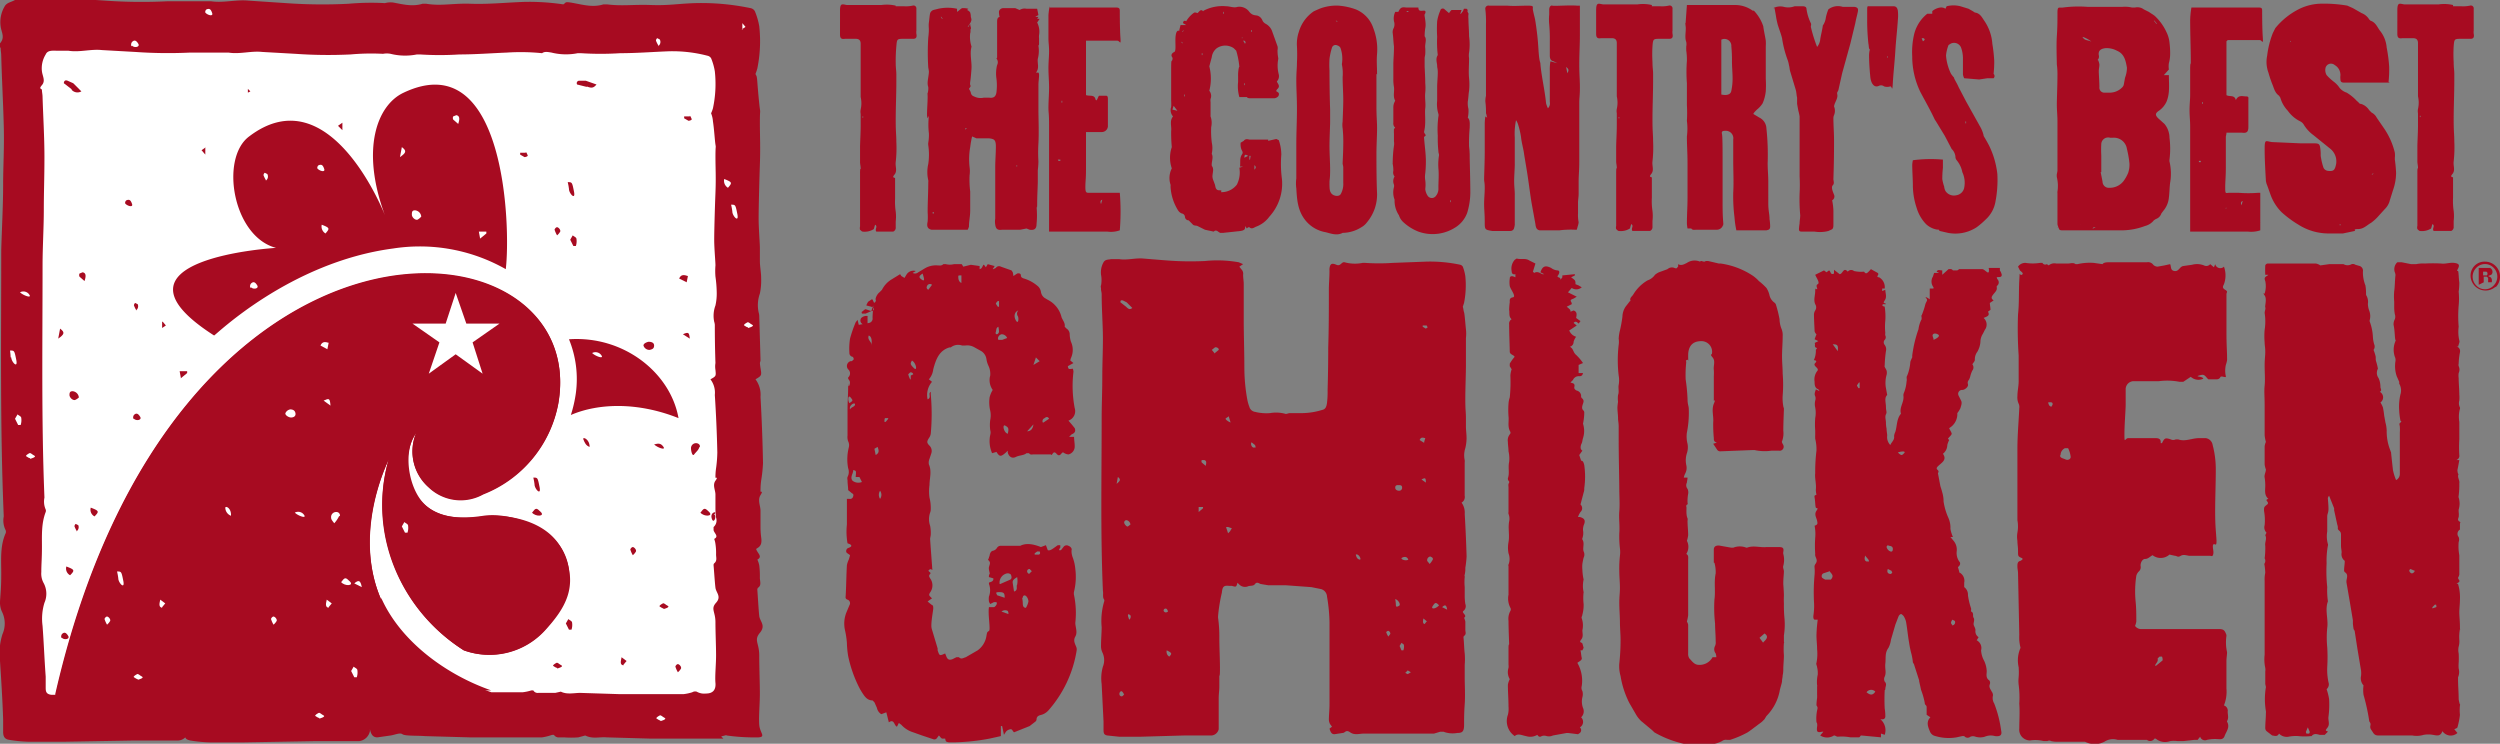 <svg xmlns="http://www.w3.org/2000/svg" xmlns:xlink="http://www.w3.org/1999/xlink" width="491.42" height="146.195" viewBox="0 0 491.42 146.195"><rect x="0" y="0" width="491.42" height="146.195" fill="#808080" stroke="none"/><defs><style>.a{fill:none;}.b{clip-path:url(#a);}.c,.e{fill:#a70b21;}.d{fill:#fff;}.e{fill-rule:evenodd;}</style><clipPath id="a"><rect class="a" width="491.42" height="146.196"/></clipPath></defs><g transform="translate(245.71 73.098)"><g class="b" transform="translate(-245.71 -73.098)"><path class="c" d="M386.408,16.106h-8.982c-.615,0-.738-.246-.738-.738a2.952,2.952,0,0,1,0-.615,2.215,2.215,0,0,0-1.107-2.092,1.107,1.107,0,0,0-1.846.738,1.969,1.969,0,0,0,.246,1.23,10.828,10.828,0,0,0,1.477,1.353,4.8,4.8,0,0,1,.861.861,2.953,2.953,0,0,0,1.6,1.23,8.593,8.593,0,0,1,1.969,1.6c.615.492.492.615.861.615a2.953,2.953,0,0,1,1.6,1.23l.492.492a2.215,2.215,0,0,1,.984.984l1.353,1.969a14.394,14.394,0,0,1,2.215,4.922,4.551,4.551,0,0,1,0,.984v.369q.187,1.285.246,2.584a10.337,10.337,0,0,1-.615,3.445l-.615,1.969a3.569,3.569,0,0,1-.984,1.723l-1.23,1.353a8.612,8.612,0,0,1-1.476,1.353c-.861.492-1.477,1.23-2.584,1.23s-.369.369-.615.369l-2.338.492h-2.707a11.074,11.074,0,0,1-6.029-1.723,21.17,21.17,0,0,1-3.322-2.461,9.352,9.352,0,0,1-2.215-3.568l-.615-1.723a3.327,3.327,0,0,1-.246-.861c-.123-2.092-.246-4.183-.246-6.275s.246-1.476,1.477-1.353l5.537.246H371.4c1.107,0,1.23.123,1.354,1.107s0,1.23.123,1.723a12.552,12.552,0,0,0,.492,1.969,1.107,1.107,0,0,0,.861.615c1.107.123,1.354-.123,1.6-1.23a3.2,3.2,0,0,0-1.23-3.2l-3.2-2.584a7.137,7.137,0,0,1-1.846-1.969,1.722,1.722,0,0,0-.738-.738,6.52,6.52,0,0,1-2.461-2.092,6.151,6.151,0,0,1-1.477-2.584l-.246-.369c-.861-.615-.984-1.476-1.353-2.338a23.3,23.3,0,0,1-.738-2.215,6.029,6.029,0,0,1-.246-3.322A17.842,17.842,0,0,1,363.4,6.386l.492-.984A14.273,14.273,0,0,1,368.2,1.834,10.212,10.212,0,0,1,372.5.6a26.946,26.946,0,0,1,5.537.369l1.107.492,1.723.984a2.953,2.953,0,0,1,1.476,1.23l.246.246c1.107.369,1.353,1.353,1.969,2.092a6.028,6.028,0,0,1,1.23,3.2,29.153,29.153,0,0,1,.492,3.814,24.011,24.011,0,0,1-.123,2.953M369.921,31.855ZM367.091,7Zm15.626,4.183h0m-2.338,17.595h0m-8.49-12.3h0m-5.168-8.367h.246V7.863h0l-.246.369m9.843,35.928h.123v-.246h-.123v.246m6.275-9.966h.123l.246-.246h-.123l-.246.246M372.75,19.059ZM373,25.334h0v-.123h.123m8.613,14.4h0m-16.364-9.228h0" transform="translate(83.357 0.135)"/><path class="c" d="M328.979,44.547a2.089,2.089,0,0,1-.246-.738V37.78a1.476,1.476,0,0,1,0-.369,7.257,7.257,0,0,0-.123-2.83,2.957,2.957,0,0,1,0-.615q.076-.3.123-.615c0-3.2,0-6.521,0-9.72,0-1.107-.123-2.215-.123-3.322s.123-3.937.123-5.906a13.229,13.229,0,0,0-.123-1.969c0-.738-.123-3.691,0-5.537s.123-3.076.123-4.552.246-.984,1.107-1.107a23.624,23.624,0,0,1,4.922-.123h6.644a6.029,6.029,0,0,1,1.969.123h.615a2.092,2.092,0,0,1,1.722.369l.984.492,1.107.738a9.967,9.967,0,0,1,2.338,3.2,5.907,5.907,0,0,1,.615,2.092,16.247,16.247,0,0,1,.123,2.461,7.2,7.2,0,0,1-.246,1.6,4.122,4.122,0,0,0,0,1.23l-.984,1.107h.984c0,1.846.246,3.568-.492,5.291a4.553,4.553,0,0,1-1.477,1.723c-.738.492-.738.861-.123,1.476l1.23,1.107a4.306,4.306,0,0,1,.984,2.707,17.472,17.472,0,0,1,0,4.306,1.227,1.227,0,0,0,0,.369,10.459,10.459,0,0,1,.123,4.183c-.123.984-.123,1.969-.246,2.953a4.676,4.676,0,0,1-1.107,2.584l-.369.492a1.723,1.723,0,0,1-1.107,1.107l-.369.246a3.2,3.2,0,0,1-1.723,1.107,13.165,13.165,0,0,1-4.552.861H329.841c-.492,0-.861,0-.861-.615h-.246Zm18.7-23.747Zm-17.595,2.83Zm2.584-21.9ZM337.346,33.6h-.123l.369,1.846a1.23,1.23,0,0,0,1.353,1.23,3.445,3.445,0,0,0,2.707-1.23,7.384,7.384,0,0,0,.984-1.723,5.045,5.045,0,0,0,.246-1.846,19.446,19.446,0,0,0-.492-2.83,2.584,2.584,0,0,0-2.707-2.215h-.615a1.353,1.353,0,0,0-1.722,1.23,19.554,19.554,0,0,0,0,2.215c0,.123,0,.369,0,.492v3.076m-.615-22.27a3.813,3.813,0,0,1,.246.861c0,.492-.123.861-.123,1.353s.123,2.092.123,3.076h0a.984.984,0,0,0,1.107,1.107h.738a3.445,3.445,0,0,0,2.707-1.107,1.108,1.108,0,0,0,.246-.492l.246-1.353a5.538,5.538,0,0,0,.369-1.969c-.246-1.353-.492-2.707-1.969-3.322a4.183,4.183,0,0,0-2.338-.492c-.861.123-1.353.492-1.23,1.353a.984.984,0,0,1-.246.984M333.655,7.02c.369.738,1.107.615,1.6.861s-.861-.738-1.6-.861m14.15-3.2h-.123l.492.615h.123l-.492-.615m-11.566,40.6h-.369l-.246.246h.123l.492-.246m1.107-37.9h.123m11.074,4.429h0M329.964,44.67h0m6.029-30.76h0m8.49,23.5h0M342.268,5.42h0m-12.8,3.937h0m15.257.492h0m0-8.367h0M329.718,44.055Zm11.443-5.783h0m7.505-22.147h0m-15.38,27.684h0a.247.247,0,0,0,0,.123h0M348.3,8h0" transform="translate(75.698 0.24)"/><path class="c" d="M148.223,22.969a2.338,2.338,0,0,1-.123-.615c0-1.23.123-2.461.123-3.568s-.123-.492,0-.738a3.429,3.429,0,0,0,.123-1.23,2.215,2.215,0,0,1-.123-.738c0-.738.246-1.6.246-2.338a6.637,6.637,0,0,0-.123-.738,47.3,47.3,0,0,1,0-5.906c.246-1.969,0-1.969.123-2.953s.123-1.23.246-1.846a1.107,1.107,0,0,1,.615-.615l.984-.246a8.613,8.613,0,0,1,3.691,0v.615c.369-.246.738-.615.984-.738a3.937,3.937,0,0,1,1.23.123l-.246.246a1.228,1.228,0,0,1,.615.492,2.829,2.829,0,0,1,.123.861,2.213,2.213,0,0,1,.123.615,1.968,1.968,0,0,1-.246.615l-.492.738h.123l.369-.615c0,.492.246.861.123.984s0,.615-.123.861a6.152,6.152,0,0,0,.246,2.584.123.123,0,0,1,0,.123c-.369,1.476.123,2.953,0,4.429s-.123,1.6-.246,2.461.246.615,0,.984l-.246.369a2.707,2.707,0,0,1,.369.738.861.861,0,0,0,.615.738,2.83,2.83,0,0,0,1.969.246h.984c.861.123,1.353-.123,1.476-1.107a10.582,10.582,0,0,0,0-2.584,6.89,6.89,0,0,1,.123-2.707,1.177,1.177,0,0,0,0-1.107c-.246-.369,0-.246,0-.369V4.144c0-.492,0-.984.492-1.107a3.692,3.692,0,0,1-.123-1.107.922.922,0,0,1,.984-.615h2.215l.861.369a1.723,1.723,0,0,1,1.353-.246h2.092L170,2.668l-.615.369H170l-.246.369h.492l-.492.738a3.937,3.937,0,0,1,.369,2.461,2.952,2.952,0,0,0,0,.615V8.328c0,.369-.123.246-.123.369a6.153,6.153,0,0,1-.123,2.584c-.123.861.369,1.846-.369,2.707H170a.738.738,0,0,1,.123.492c0,.615-.123,1.23-.123,1.969V21.37c0,1.6.123,4.306,0,6.521a29.65,29.65,0,0,0,0,3.568q-.019.864-.123,1.723V35.4c0,.738-.123,2.83-.123,4.306s-.123.492-.123.615a17.349,17.349,0,0,1,0,3.445c0,.984-.492,1.23-1.353,1.107l-.615-.246-1.23.246h-3.568c-.861.123-1.23-.123-1.353-.984a3.759,3.759,0,0,1,0-1.23V32.566c0-1.353.123-2.707.123-4.06s-.369-1.476-1.353-1.6H157.82l-.861-.369a20.554,20.554,0,0,0-.369,2.092,13.9,13.9,0,0,0-.123,3.937,5.537,5.537,0,0,1,0,1.6,19.435,19.435,0,0,0,.123,3.2v3.691c0,1.23-.246,2.092-.246,3.2a3.076,3.076,0,0,1-.246.615h-7.136c-.984-.246-.861-.984-.738-1.6a12.058,12.058,0,0,0,0-1.846c0-1.969.123-3.937.123-5.906a.985.985,0,0,0,0-.369,7.136,7.136,0,0,1,0-3.2,12.674,12.674,0,0,0,0-3.691,1.848,1.848,0,0,1,0-.492,8.738,8.738,0,0,0,.123-1.846,14.765,14.765,0,0,1,0-3.445h0Zm4.552,20.178ZM166.925,3.16Zm-4.06,12.3h0a.616.616,0,0,1,0,.123h0m-.123,10.581Zm5.783-.369ZM153.268,11.773h0m2.338,13.165v.246l.369-.246h-.492M153.022,8.082h0m9.351,2.83h0l.492-.246h0l-.492.246M150.93,3.037h-.123l.246.369h.123l-.246-.369m-1.723,38.634h.246v-.246h-.246m2.83-36.543h0M167.663,1.93h0M156.59,24.815h0m7.013,1.6h0m-.738-24.239h0m-9.351,26.7Zm12.181,3.568h.123V32.2h-.123v.246m-15.749-23.5h0m17.718-5.414h0m.246,17.841h0M160.9,19.893h0m3.568-13.534h0m-11.2,20.917h0m0,7.505h0m1.6,9.228h0M152.406,2.791h0m15.749,40.357h0" transform="translate(34.121 0.285)"/><path class="c" d="M237.715,22.931c-.123-.246-.123-.615-.246-.861a16,16,0,0,0-.123-2.338,5.17,5.17,0,0,1,.123-1.107V4.6a20.016,20.016,0,0,0-.123-2.953.615.615,0,0,1,.738-.738h3.568c1.353.123,2.707,0,4.06,0s.861.246.984.861.246,1.107.369,1.6.492,3.076.615,4.676.123,2.092.246,3.076.246.861.246,1.353c.246,2.584.861,5.045,1.107,7.628a5.541,5.541,0,0,0,.369.984,1.354,1.354,0,0,0,.369-1.23V13.7a8.9,8.9,0,0,1,.123-1.846l1.353.369h0l-.738-.369c-.615-.123-.738-.615-.738-1.107V7.92A31.111,31.111,0,0,0,249.9,4.6a10.153,10.153,0,0,1,0-1.969V1.645c0-.369.246-.861.615-.738s3.2-.123,4.8,0h.615v5.66c0,1.969-.123,3.937-.123,5.906s.123,2.953.123,4.552-.123,1.969-.123,2.953V31.667c0,1.6-.123,2.584-.123,3.814v2.338c0,.738-.123,1.23-.123,1.846v2.092a7.04,7.04,0,0,0,.123,1.723,2.709,2.709,0,0,1-.123.615l-.246.861h-.369a17.84,17.84,0,0,0-3.076.123H248.05a.861.861,0,0,1-.738-.615,2.462,2.462,0,0,1-.123-.615l-.738-4.06c-.246-1.353-.615-4.429-.984-6.644l-.492-2.953c-.123-1.107-.492-2.215-.615-3.445a16.36,16.36,0,0,0-.615-2.584,2.953,2.953,0,0,0-.369-.738,13.043,13.043,0,0,0-.246,3.445q0,1.107,0,2.215v2.953c0,.984-.123,2.215-.123,3.322s.123,1.846.123,2.707V43.97a3.573,3.573,0,0,1-.123.615.738.738,0,0,1-.738.615H238.7c-1.476-.246-1.476-.246-1.476-1.846s-.123-2.338-.123-3.445.123-2.092.123-3.2-.123-1.107-.123-1.723.123-3.445.123-5.168V24.038a10.824,10.824,0,0,1,.123-1.353h0Zm15.38-9.966h.123l.246,1.23c.369-.615.246-.861-.246-1.23H253.1m-1.476,16.856h0M241.9,44.832h0" transform="translate(54.627 0.201)"/><path class="c" d="M193.56,1.868a8,8,0,0,1,4.429-.861c.738,0,1.476.369,2.215.123a2.413,2.413,0,0,1,2.338.984c.615.738,1.107.615,1.6.738a1.6,1.6,0,0,1,.984.984,1.476,1.476,0,0,0,.615.615,2.707,2.707,0,0,1,1.23,1.353l1.107,3.076a1.722,1.722,0,0,1,0,.738A7.5,7.5,0,0,0,208.2,11.1a.738.738,0,0,1,0,.369,6.89,6.89,0,0,0,.123,2.953,1.477,1.477,0,0,1-.369,1.353c.123.492.738.861.123,1.476s.123.492.246.861-.123.861-.861.984h-4.552c-.369,0-.738,0-.861-.246h-1.477a7.752,7.752,0,0,1-.246-2.953V14.787a7.568,7.568,0,0,1,.123-1.6c.123-.492.123-.123.123-.246a15.874,15.874,0,0,0-.615-3.2l-.492-.492a2.953,2.953,0,0,0-3.322,0,2.584,2.584,0,0,0-.984,1.723l-.492,1.846a9.6,9.6,0,0,1,0,4.8,1.6,1.6,0,0,1,.246,1.6,1.969,1.969,0,0,0,0,.615c0,.861,0,1.723,0,2.461s-.123.246,0,.369a3.691,3.691,0,0,1,.123,2.092,17.844,17.844,0,0,0,.123,3.076,4.92,4.92,0,0,1,0,2.092.247.247,0,0,0,0,.123c.369.738-.123,1.6,0,2.338h0c.492.615.123,1.353.123,2.092a2.214,2.214,0,0,0,.123.615l.369.984c.123.492.123,1.107.861,1.107s.246.246.369.369a3.814,3.814,0,0,0,3.076-1.476,5.291,5.291,0,0,0,.492-3.322l.738-.246H200.7c.123-.738-.123-1.6.369-2.338s-.369-.615-.246-2.338l.615-.369c.246-.369.615-.369,1.107-.246h3.691v.246l1.6-.369.492.246a8.859,8.859,0,0,1,.492,2.83,22.516,22.516,0,0,0,.123,4.8,9.6,9.6,0,0,1-2.461,7.382,5.66,5.66,0,0,1-2.584,1.969c-.369.123-.861.615-1.353.123H202.3l-.246.246-.369-.492c.123.738-.246.861-.861.984l-3.445.369h-.369c-.492.123-.861-.861-1.476-.246l-1.723-.369-1.476-.738c-.246-.123-.738,0-.984-.369l-.738-.738a.738.738,0,0,1-.738-.738.738.738,0,0,0-.615-.615,1.476,1.476,0,0,1-.738-.615,9.72,9.72,0,0,1-1.477-4.676,1.354,1.354,0,0,0,0-.369,4.183,4.183,0,0,1,.246-3.2,6.521,6.521,0,0,1,0-4.183,30.518,30.518,0,0,1-.123-3.2c.123-.861-.369-1.969.369-2.83a1.845,1.845,0,0,1-.369-1.846,8.5,8.5,0,0,0,0-1.23v-6.4c0-2.092.123-1.107.246-1.723a.615.615,0,0,0,0-.369c-.369-.492-.123-.861.369-1.107s0-2.461.369-3.691,1.23.369,1.476-.615l-.369.369a.369.369,0,0,1-.492-.369l.246-.984h1.107l-.615-.369c0-.369.246-.615.615-.369a5.291,5.291,0,0,1,1.6-1.723h.369c.246.246.369,0,.492-.123s.492-.615.861-.123h0Zm8.121,33.959Zm2.584-19.563Zm1.23-.615h.123v.246m-12.427-4.552h0m-3.322,7.382v-.369h-.123v.369M202.3,30.413c-.615-.369-.738-.246-.738.369l.738-.369m-14.888-9.1.984.246-.738-.984-.246.738m16.118,10.827v.984c.369-.369.369-.615-.123-.984M201.681,8.389a.952.952,0,0,0,.123-.369l-.246-.246h-.246l.246.369m1.23,22.27h-.246v.738h.123ZM201.8,16.14h-.246v.369h.123V16.14m-.615,15.38h0M197.62,2.114h-.246v.369h.123V2.114m-4.306,8.49h.123v-.369h-.123V10.6m.861-8.49h0m8.859,3.937h.123V5.682h-.123Zm-1.846,1.23h.123V7.159h-.123v.369m-11.812.492h-.123l.246.246h.123ZM195.037,3.1h0m9.843,25.1Zm-17.225-13.9h0m-.123-.615h0m14.4,19.809h0m-9.72,8.859h0M203.772,9.988h0m1.107.246h0m-17.1,11.935h0m1.23-16.241h0m10.7,35.435h0M204.264,29.8h0m-13.411-14.15h0M203.4,9.127h0" transform="translate(43.045 0.224)"/><path class="c" d="M282.6,22.209l1.23.738a2.461,2.461,0,0,1,1.354,2.092,48.737,48.737,0,0,1,.246,6.89c0,1.23.123,2.338.123,3.568V39.8c0,1.476.246,2.092.246,3.076a11.569,11.569,0,0,1,.123,1.353c0,.615-.123.738-.738.861h-5.906a18.665,18.665,0,0,1-.369-2.584,32.981,32.981,0,0,1-.246-4.8c.123-2.092,0-4.183,0-6.275V27.254a1.476,1.476,0,0,0-1.6-1.723c-.492,0-.738.123-.615.615s.123,3.322.123,5.045V38.7c0,2.461,0,3.2.123,4.8s0,.246,0,.369a1.277,1.277,0,0,1-1.23,1.107H271.4c-.369,0-.738.123-.984-.246h-.738a7.5,7.5,0,0,1-.123-.984c0-1.723.123-3.322.123-5.045V32.052c0-2.215-.123-3.568-.123-5.291v-.123a12.054,12.054,0,0,0,0-3.076,25.648,25.648,0,0,0,0-3.076V16.18a29.772,29.772,0,0,1,0-4.429,12.18,12.18,0,0,0-.123-1.969,7.745,7.745,0,0,1,0-.861,2.336,2.336,0,0,0,0-.861c-.369-.984,0-2.092-.123-3.076s0-.492,0-.738h0L269.556.8h9.351a5.906,5.906,0,0,1,3.568,1.107h.246a8.244,8.244,0,0,1,1.846,3.076c.123.984.369,1.969.492,2.83a8.37,8.37,0,0,1,0,1.107v6.4a20.547,20.547,0,0,1,0,2.461,8.119,8.119,0,0,1-.615,2.338,5.044,5.044,0,0,1-1.107,1.23l-.492.492m-8-19.809Zm1.477,5.537V18.395c1.107.246,1.846,0,1.969-.738a11.682,11.682,0,0,0,.246-2.338c0-1.107-.123-2.338-.123-3.445a27.563,27.563,0,0,0-.123-2.953A1.353,1.353,0,0,0,276.2,7.69m-2.707,1.23V8.552h0m1.477,11.074h0m3.445,2.707h0m1.846,2.461h0M269.925,20.61h0" transform="translate(62.035 0.184)"/><path class="c" d="M222.859,14.313v6.4c0,2.092.123,2.953.123,4.306s-.123,3.322-.123,5.045,0,5.168.123,7.751a8.489,8.489,0,0,1-1.969,5.66,3.445,3.445,0,0,1-1.107.984,7.013,7.013,0,0,1-3.691,1.107c-1.107.615-2.338.123-3.322-.123a6.521,6.521,0,0,1-4.183-2.584c-1.353-1.846-1.476-3.937-1.6-6.029a7.22,7.22,0,0,1,0-1.969V28.093c0-2.215.123-4.552.123-6.89s-.123-3.691-.123-5.537.123-2.338.123-3.568a28.787,28.787,0,0,0,0-3.2,7.382,7.382,0,0,1,.369-2.83,7.382,7.382,0,0,1,2.953-4.06l1.107-.492A9.228,9.228,0,0,1,215.354.9a12.673,12.673,0,0,1,3.445.738,6.029,6.029,0,0,1,3.445,3.691,11.442,11.442,0,0,1,.738,5.045c-.123,1.353,0,2.707,0,4.06Zm-1.846,2.461h0m-7.382,18.579c0,1.6,0,1.969.369,2.461s1.476.738,1.846.123a4.06,4.06,0,0,0,.492-2.215V32.769c0-.369-.123-.615-.123-.861s.123-2.461.123-3.691a25.752,25.752,0,0,0-.123-3.2,4.414,4.414,0,0,1,0-1.353c0-.369.123-2.83.123-4.183s-.123-2.953-.123-4.552a8.614,8.614,0,0,0-.123-2.338.862.862,0,0,1,0-.369,6.4,6.4,0,0,0-.246-2.83c-.123-.492-.492-.615-.861-.738a.738.738,0,0,0-.861.492,12.3,12.3,0,0,0-.492,2.215,19.686,19.686,0,0,0,0,2.338q0,3.814.123,7.751v2.338c0,.738-.123,3.076-.123,4.676s.123,3.2.123,4.8-.123,1.846-.123,2.338m1.353-31.744h-.123l.246.246h.123l-.246-.246m-3.568,17.1h0m7.505-8.859h0" transform="translate(47.705 0.206)"/><path class="c" d="M222.872,38.981a3.937,3.937,0,0,1-.123-2.461,1.232,1.232,0,0,0,0-.492,1.723,1.723,0,0,1,.123-1.6,1.23,1.23,0,0,1-.246-1.107,6.274,6.274,0,0,0-.123-1.353.987.987,0,0,1,0-.246,23.875,23.875,0,0,1,.246-3.322,2.585,2.585,0,0,0,0-.861V26.062a7.749,7.749,0,0,1,0-.984l.246-.246h0a1.107,1.107,0,0,1-.369-.984c0-.861,0-1.723,0-2.707v-.246a2.439,2.439,0,0,1,.369-1.353h0c-.492-.861-.123-1.846-.246-2.707a7.685,7.685,0,0,1-.123-1.476V12.281c0-.615.123-2.092.123-3.2a2.1,2.1,0,0,0,0-.246c-.123-.861-.123-1.723-.246-2.584a1.6,1.6,0,0,1,.123-.861,1.845,1.845,0,0,0,.123-1.476,3.076,3.076,0,0,1,.246-1.846h.615c.369-.861.738-.984,1.476-.861h2.461c0,.861.615.615,1.107.615s.246.615.123.738.369,1.723.123,2.707a11.19,11.19,0,0,0-.123,1.6c.492.615,0,1.476.123,2.338a9.355,9.355,0,0,1,0,1.107c0,.246-.123.615-.123.861V12.65c0,.492.123,2.215.123,3.445a9.963,9.963,0,0,1,0,1.846c-.123,1.107.123,2.092,0,3.076s.123,2.707-.123,4.06-.123.369-.123.615a2.214,2.214,0,0,0,.369.615l-.369.369c.123,1.723.369,3.2.369,4.8a22.878,22.878,0,0,1-.123,2.338,4.062,4.062,0,0,0,0,1.353,6.521,6.521,0,0,1,0,1.723,2.954,2.954,0,0,0,.492,1.353.984.984,0,0,0,1.6,0,2.215,2.215,0,0,0,.492-1.6c0-1.23.123-2.584,0-3.814a11.2,11.2,0,0,1,.123-2.584c0-.246-.123-.492-.123-.738a24.851,24.851,0,0,1-.123-3.076,19.2,19.2,0,0,1,.123-3.814.861.861,0,0,0,0-.492,6.522,6.522,0,0,1-.246-2.584V16.834c0-.861.123-1.969.123-2.83s-.123-.861-.123-1.353-.369-1.353.123-2.092a21.662,21.662,0,0,1-.123-3.568,26.454,26.454,0,0,1,0-3.076,8.49,8.49,0,0,1,.615-2.092.492.492,0,0,1,.861-.246l.861.738a2.685,2.685,0,0,1,.492-.615h1.969l-.246.738h.123l.369-.492c.123-.123.123-.369.246-.492h.492l.246.246c-.246.369.246.615.123.861a3.568,3.568,0,0,0,0,.861c0,1.107.123,2.338.123,3.445a11.563,11.563,0,0,1,0,3.2,3.323,3.323,0,0,0,0,1.107c0,1.353-.123,2.707,0,3.937a12.055,12.055,0,0,1,0,2.461c-.123.738-.123,1.353-.246,2.092a4.43,4.43,0,0,0,.123,1.476,6.4,6.4,0,0,1-.123,1.723c.492.492.369,1.23.369,1.969a32.332,32.332,0,0,0-.123,3.691,15.1,15.1,0,0,1,.123,2.092c0,.738.123,4.676.123,7.013a13.9,13.9,0,0,1-.615,3.937,5.66,5.66,0,0,1-2.461,2.953,8.244,8.244,0,0,1-7.136.738,9.474,9.474,0,0,1-3.076-1.969,3.076,3.076,0,0,1-.738-1.23,5.168,5.168,0,0,1-.861-3.076h0Zm.123-35.8Zm2.215-1.107h.492c-.369-.246-.369-.246-.492,0ZM233.945,39.1h-.123v.369h.123V39.1m2.092-33.836h0M236.9,6.5h0" transform="translate(51.26 0.269)"/><path class="c" d="M310.549,44.957a4.183,4.183,0,0,1-2.338-1.107,7.752,7.752,0,0,1-1.846-3.2,14.149,14.149,0,0,1-.738-4.306c0-1.353-.123-2.83-.123-4.183a7.008,7.008,0,0,1,.123-.861,26.822,26.822,0,0,1,5.906-.123v1.6a22.023,22.023,0,0,0-.123,2.215,8.121,8.121,0,0,0,.369,1.476,2.339,2.339,0,0,0,.246.861,1.969,1.969,0,0,0,2.092.861,1.846,1.846,0,0,0,1.6-1.476,4.921,4.921,0,0,0-.369-3.076A5.167,5.167,0,0,0,314.24,31.3a1.108,1.108,0,0,1-.246-.738,2.429,2.429,0,0,0-.738-1.476L311.9,26.5l-1.723-2.83-.246-.369c-.861-1.846-1.846-3.568-2.83-5.414a16.118,16.118,0,0,1-1.6-7.013,15.259,15.259,0,0,1,.369-4.306,7.383,7.383,0,0,1,2.584-4.06h.984V2.017c0-.123,1.6-1.23,2.584-.492l.246-.492a5.414,5.414,0,0,1,2.707,0l1.6.492.861.492.369.246c.984.123,1.353.861,1.846,1.6a9.106,9.106,0,0,1,1.6,4.552,30.482,30.482,0,0,1,.369,3.322,22.041,22.041,0,0,1-.123,2.584.6.6,0,0,1,0,.861h-1.23l-1.6.246-2.953-.246a2.827,2.827,0,0,1-.246-.738V11.491a6.275,6.275,0,0,0-.369-2.338,1.477,1.477,0,0,0-2.092-.738l-.369.246a7.135,7.135,0,0,0-.492,2.092,10.088,10.088,0,0,0,.984,3.568l.369.492c.123.123.246.246.246.369s.615,1.107.861,1.723l1.477,2.83,2.953,5.291a7.5,7.5,0,0,1,.492,1.353s0,.123,0,.123.738,1.23,1.107,1.969a16.98,16.98,0,0,1,1.6,5.537,22.516,22.516,0,0,1-.369,5.414,6.152,6.152,0,0,1-1.969,3.568,15.007,15.007,0,0,1-1.723,1.476,7.628,7.628,0,0,1-5.66,1.107l-1.6-.369-.369-.369M307.6,7.922c.369-.246.492-.369.123-.615h-.369l.246.615m8.367,16.118h.123v-.369h-.123Zm-2.707-1.846h0" transform="translate(70.381 0.198)"/><path class="c" d="M167.623,1.246h13.165c.492,0,.738.123.738.615s0,3.568.123,5.291-.123.615-.615.615h-6.152v10.7c.738.246,1.6-.123,1.846.738s.492-.492.738-.615h1.353c.369,0,.369.369.369.738v5.291a1.208,1.208,0,0,1-1.23,1.107h-3.076V32.99c0,2.092-.123,2.338-.123,3.568s.246,1.107.984,1.107h5.783a45.4,45.4,0,0,1,0,7.382,5.168,5.168,0,0,1-2.461.246H167.623V24.624c0-2.953-.123-2.461-.123-3.691s.123-2.584.123-3.937-.123-2.461-.123-3.814.123-2.215.123-3.322S167.5,8.136,167.5,7.4V2.723A12.8,12.8,0,0,1,167.746,1m2.584,29.406h0m7.751,8.613c-.246.123-.492.246-.246.861l.246-.861m-8.613-7.628h.369v-.246h-.492m.861-11.566h-.123v.369h.123v-.369m-.615-16.364h0m10.7.123h0M178.82,39.388h0m-3.691.738h0m-2.338-18.948h0m-3.568,8.982h0M170.7,43.08h0m1.723-29.406h0m.492-4.183h0m-2.461,28.053h0m3.814-16.61h0m-3.322,7.136h0m-1.107,5.045h0" transform="translate(38.591 0.23)"/><path class="c" d="M357.059,7.844V18.426c.615.369,1.6-.123,1.846.984.492-1.107,1.353-.738,1.969-.738s.492.246.492.615V24.7c0,.984-.369,1.23-1.23,1.107h-3.076c0,.369-.123.615-.123.861v5.906c0,1.969-.123,2.707-.123,4.06s.123.984.861.984H359.4a24.24,24.24,0,0,0,3.937,0h.369v5.66a2.689,2.689,0,0,1,0,.369V45a5.66,5.66,0,0,1-2.461.246h-11.32V24.578c0-1.107-.123-2.092-.123-3.2s.123-2.092.123-3.076V13.381c0-1.6.123-.861.123-1.353,0-2.83-.123-5.537-.123-8.367a16.67,16.67,0,0,1,.246-2.461h13.165c.615,0,.738.123.738.615s0,3.445.123,5.168-.123.615-.615.615h-6.275m-4.8,23.008h0m7.751,8.613c-.246.123-.492.246-.246.861l.246-.861m-8.613-7.628h.369v-.246h-.369m.861-11.566h-.246v.369h.123v-.369m-.615-16.364h0m10.7.123h0M361.12,39.588h0m-4.06.984h-.123v.246m-1.969-19.071h0m-3.445,8.736h0M353,43.4h0M354.722,14h0m.369-4.306h0m-2.338,28.053h0m3.814-16.487h0m-3.322,7.136h0m-1.107,5.045Z" transform="translate(80.592 0.276)"/><path class="c" d="M283.3,1.374a2.953,2.953,0,0,1,2.092-.246,3.445,3.445,0,0,0,2.092-.123h1.6c.369,0,.738.123.738.492a9.232,9.232,0,0,0,.861,2.83c.123.246,0,.492,0,.738A28.789,28.789,0,0,0,291.913,9a2.707,2.707,0,0,0,.615-1.476c.123-.861.369-1.723.492-2.584V4.819a3.445,3.445,0,0,0,.615-1.6,9.351,9.351,0,0,1,.492-1.6,3.076,3.076,0,0,1,2.83-.492H299.3c.615.123.738.369.615.984s-.369,1.476-.492,2.215l-.984,4.06-1.6,5.783-.738,3.322-.246.492v.246c.246.861-.492,1.6-.615,2.461a2.215,2.215,0,0,1,0,1.723,1.476,1.476,0,0,0-.123.615c0,1.353.123,2.83.123,4.183V28.2q0,3.322-.123,6.767c0,.369.246.861-.123,1.23s0,1.23.246,1.846a.861.861,0,0,1-.369,1.107,12.264,12.264,0,0,1,.246,1.969v2.83c0,.984-.246.861-.984,1.23a6.6,6.6,0,0,1-2.707.123h-2.338c-.492,0-.738,0-.738-.492a8.737,8.737,0,0,1,.123-1.107c0-.492.123-1.107.123-1.6a35.572,35.572,0,0,1-.123-4.306,29.92,29.92,0,0,0,0-3.322V22.66a8.24,8.24,0,0,0-.246-1.107l-.246-1.353v-1.23c-.123-.492-.123-.984-.246-1.476L286.622,13.8c-.123-.369-.123-.861-.246-1.23a4.922,4.922,0,0,0-.246-.984,21.155,21.155,0,0,1-1.107-4.306c-.246-.984-.615-1.846-.861-2.707a16.123,16.123,0,0,1-.369-1.846l-.246-1.353" transform="translate(65.271 0.225)"/><path class="c" d="M145.151,1.07h1.6a6.152,6.152,0,0,0,1.723-.123.565.565,0,0,1,.738.615V5.868a2.338,2.338,0,0,0,0,.615c.123.615,0,.984-.615.984h-1.723c-1.476,0-1.476,0-1.6,1.476a31.181,31.181,0,0,0-.123,3.2c0,1.107.123,1.6.123,2.338v1.353c0,2.584-.123,5.045-.123,7.628s.123,2.83.123,4.306a24.362,24.362,0,0,1-.123,3.937c-.123.861.369,1.723-.246,2.461s.123.492.123.738v3.937a12.8,12.8,0,0,0,.123,2.584,8.367,8.367,0,0,1,0,1.969q0,.554,0,1.107a.824.824,0,0,1-.492.861h-3.322c-.369-.492.369-.984-.246-1.353h0l-.246.861a3.322,3.322,0,0,1-2.215.492c-.123,0-.369-.246-.492-.369a1.107,1.107,0,0,1,0-.615V33.921c0-1.353.123-.615.123-.984s-.123-.861-.123-1.23v-2.83c0-.984.123-2.83.123-4.306V22.232a2.338,2.338,0,0,1,0-.861,5.537,5.537,0,0,0,0-2.461V8.452c0-.615-.246-.984-.984-.984h-2.092c-.738.123-.984-.123-.984-.861V1.931c0-1.6.492-1.23,1.353-1.107h6.767a7.874,7.874,0,0,1,2.83.123h0m-6.4,22.024h0v-.246h-.123v.246" transform="translate(30.919 0.161)"/><path class="c" d="M265.95,1.093h1.6A6.152,6.152,0,0,0,269.273.97a.565.565,0,0,1,.738.615V5.891a2.214,2.214,0,0,0,0,.615c.123.615,0,.984-.615.984h-1.723c-1.476,0-1.476,0-1.6,1.476a25.46,25.46,0,0,0,0,3.076c0,1.107.123,1.6.123,2.338v1.353c0,2.584-.123,5.045-.123,7.628s.123,2.83.123,4.306a24.6,24.6,0,0,1-.123,3.937c-.123.861.369,1.723-.246,2.461s.123.492.123.738v3.937a12.677,12.677,0,0,0,.123,2.584,8.37,8.37,0,0,1,0,1.969V44.4a.824.824,0,0,1-.492.861h-3.445c-.369-.492.369-.984-.246-1.353h0l-.246.861a3.322,3.322,0,0,1-2.215.492c-.123,0-.369-.246-.492-.369a1.107,1.107,0,0,1,0-.615c0-.984,0-1.846,0-2.83V33.821c0-1.353.123-.615.123-.984s-.123-.861-.123-1.23v-2.83c0-.984.123-2.83.123-4.306V22.132a2.339,2.339,0,0,1,0-.861,5.536,5.536,0,0,0,0-2.461q0-1.723,0-3.445V8.352c0-.615-.246-.984-.984-.984h-2.092c-.738.123-.984-.123-.984-.861V1.831c0-1.6.492-1.23,1.353-1.107h6.767a7.752,7.752,0,0,1,2.83.123h0Zm-6.4,22.024h0v-.246h-.123v.246" transform="translate(58.751 0.138)"/><path class="c" d="M393.951,1.093h1.6A6.152,6.152,0,0,0,397.273.97a.565.565,0,0,1,.738.615V5.891a2.338,2.338,0,0,0,0,.615c.123.615,0,.984-.615.984h-1.723c-1.476,0-1.476,0-1.6,1.476a25.46,25.46,0,0,0,0,3.076c0,1.107.123,1.6.123,2.338v1.353c0,2.584-.123,5.045-.123,7.628s.123,2.83.123,4.306a24.6,24.6,0,0,1-.123,3.937c-.123.861.369,1.723-.246,2.461s.123.492.123.738v3.937a12.791,12.791,0,0,0,.123,2.584,8.365,8.365,0,0,1,0,1.969q0,.554,0,1.107a.824.824,0,0,1-.492.861h-3.445c-.369-.492.369-.984-.246-1.353h0l-.246.861a3.322,3.322,0,0,1-2.215.492c-.123,0-.369-.246-.492-.369a1.108,1.108,0,0,1,0-.615V33.821c0-1.353.123-.615.123-.984s-.123-.861-.123-1.23v-2.83c0-.984.123-2.83.123-4.306V22.132a2.339,2.339,0,0,1,0-.861,5.536,5.536,0,0,0,0-2.461V8.352c0-.615-.246-.984-.984-.984h-2.092c-.738.123-.984-.123-.984-.861V1.831c0-1.6.492-1.23,1.353-1.107h6.767a7.752,7.752,0,0,1,2.83.123h0m-6.4,22.024h0v-.246h-.123v.246" transform="translate(88.241 0.138)"/><path class="c" d="M298.915,9.614c-.369-.246-.246-.738-.369-1.23a41.62,41.62,0,0,1-.246-4.8V1.617c0-.738.123-.615.369-.615h4.8c.492,0,.738.246.861.861a8.738,8.738,0,0,1,0,1.846c-.123,1.969-.369,3.937-.492,6.029s-.369,4.183-.492,6.275-.123.738-.492.738a1.969,1.969,0,0,1-1.23,0,.984.984,0,0,0-.984-.123c-.984.492-1.6-.492-1.723-1.723s-.246-2.83-.246-4.306a5.162,5.162,0,0,1,.123-.984m3.445,1.476h.123v-.246h-.123v.369" transform="translate(68.727 0.229)"/><path class="c" d="M328.9,36.4Z" transform="translate(75.777 8.386)"/><path class="c" d="M202.733,105.038c-.246.861-.246.861-1.107.615h-.492c-1.107-.123-1.353.123-1.476,1.353a32.363,32.363,0,0,0-.738,4.552,2.819,2.819,0,0,0,0,.369,26.578,26.578,0,0,1,.246,3.937c0,1.969.123,4.06.123,6.029s-.123,1.107-.123,1.6v1.969c0,.738-.123,1.476-.123,2.215v6.152a1.6,1.6,0,0,1-1.353,1.23h-5.414l-8.613.246h-4.183l-2.338-.246c-.615-.123-.738-.369-.738-1.107v-1.6l-.369-7.382a8.366,8.366,0,0,1,.246-3.445,3.445,3.445,0,0,0-.123-2.83,2.954,2.954,0,0,1-.246-1.353c0-1.23.123-2.461.123-3.568a13.412,13.412,0,0,1,.492-5.045.492.492,0,0,0,0-.369c-.369-.492-.123-1.107-.246-1.723-.492-11.32-.246-22.516-.246-33.836,0-2.707.123-5.414.123-8.121s.123-5.045.123-7.628-.246-5.783-.246-8.736c0-.369-.123-.615-.123-.984s-.123-.615,0-.738a5.688,5.688,0,0,0,0-2.092,4.06,4.06,0,0,1,.492-2.461c.369-.615.984-.492,1.476-.615h1.6c1.6.246,3.076-.246,4.675-.123l4.552.369a60.413,60.413,0,0,0,7.628.123,23.993,23.993,0,0,1,6.644.246l.861.369-.738.492.369.492a1.23,1.23,0,0,1,.369,1.107c0,.615.123,1.23.123,1.846v7.382c0,2.461.123,6.152.123,9.228a35.064,35.064,0,0,0,.615,6.275,8.612,8.612,0,0,0,.369,1.23,1.353,1.353,0,0,0,1.107.984,9.228,9.228,0,0,0,2.953.246,6.89,6.89,0,0,1,2.953.123c.246.123.615-.123.984-.123h1.846a13.78,13.78,0,0,0,4.429-.615c.615-.123.861-.492.984-1.353a18.168,18.168,0,0,0,.123-2.584q.123-4.183.123-8.367c.123-3.814.123-7.505.123-11.32,0-1.23.123-2.461.123-3.691a3.56,3.56,0,0,1,0-.492c.123-.984.492-1.107,1.353-.738s.984-.615,1.6-.492a7.751,7.751,0,0,0,3.568.123h.492a39.865,39.865,0,0,0,5.414,0l6.521-.246a28.3,28.3,0,0,1,6.767.615.861.861,0,0,1,.492.369,8.981,8.981,0,0,1,.492,1.846,17.963,17.963,0,0,1-.246,5.291l-.246.738c.123.369.123.738.246,1.107s.246,2.215.369,3.322a7.489,7.489,0,0,1,0,1.723V62.22c0,1.723-.123,4.552-.123,6.767s.123,2.461.123,3.691V74.4c0,.615.123,1.476.123,2.215a8.491,8.491,0,0,1-.246,1.969,4.551,4.551,0,0,0-.123,2.338,2.092,2.092,0,0,1,0,.492v6.521a1.26,1.26,0,0,1-.615,1.353A3.322,3.322,0,0,1,247.4,91.5q.246,4.183.369,8.367a19.823,19.823,0,0,1-.246,2.215,5.047,5.047,0,0,1-.123,1.353c-.123.492.123.369,0,.492a10.156,10.156,0,0,0,0,1.969v1.969a10.587,10.587,0,0,0,.123,1.353,1.165,1.165,0,0,1-.369,1.353c-.492.369.861.861.123,1.353a3.568,3.568,0,0,1,.246.738c0,.492,0,1.107,0,1.6s.246.861-.246,1.23a.369.369,0,0,0-.123.246c.123,1.107.123,2.215.246,3.2a13.223,13.223,0,0,1,0,2.215v2.83c0,.984.123,3.2,0,4.922s-.123,2.707-.123,4.06-.369,1.6-1.353,1.6a5.045,5.045,0,0,1-2.707-.246H242.6l-1.23.369h-13.78c-.861,0-1.846.369-2.707-.246s-.984.123-1.476.123l-1.6.246c-.492,0-.738-.246-.984-1.107l.492-.369-.369-.492a1.969,1.969,0,0,1-.246-.861c0-.984.123-1.969.123-3.076V112.79a33.378,33.378,0,0,0-.492-5.045,1.6,1.6,0,0,0-1.23-1.476l-1.846-.369-5.045-.369h-3.445l-1.476-.246c-.369-.123-.738-.492-1.107,0s-.984.246-1.476.492a1.606,1.606,0,0,1-1.6-.369l-.369-.369M182.062,51.024l-1.107-1.107-.738-.369c-.492-.123-.492.123-.492.369l1.107.861c.492.492.738.615,1.23.246m52.292,34.82c-.246,0-.615,0-.615.492s.492.615.738.615a.574.574,0,0,0,.615-.615c0-.492-.369-.492-.738-.492M181.693,93.6a.984.984,0,0,0-.738-.861.451.451,0,0,0-.492.492c0,.246.492.861.738.738l.492-.369m58.69,7.875a3.936,3.936,0,0,0,.738-.984c.123-.369-.246-.492-.492-.615a.738.738,0,0,0-.615.738c0,.246.246.369.492.738M234.6,117.465l.369.861h.369a2.215,2.215,0,0,0,.123-.984c0-.246-.369-.369-.492-.492l-.369.615M198.3,59.883l.738-.615c.123-.246-.369-.615-.738-.492l-.615.492.615.738m2.215,34.2.369,1.107.369-.369.369-.615-.738-.246h-.369m33.221,14.15a8.237,8.237,0,0,1,.123.984c0,.615.123.615.615.369s-.246-1.353-.861-1.353M196.458,82.153c.246-.861.123-1.107-.246-1.23h-.492a.492.492,0,0,0,0,.492l.738.615m45.894,27.438c-.615-.615-.738-.615-1.23.123s.615.615,1.23-.123m-53.03,10.089c.615-.615.492-.738-.492-1.23a1.107,1.107,0,0,0,.492,1.23M239.4,77.477l.246-.861c-.492-.123-.861-.246-1.107.369l.984.615M225.987,99.5c.123.492.246.861.738.984s-.123-1.23-.738-.984M201.379,73.54l-.369-1.23c-.246.246-.615.369-.615.492s.369.492.984.738m31.006,42.08.369-.492c.123-.246-.246-.738-.492-.615s-.369.246-.246.369a3.694,3.694,0,0,0,.369.738m-52.046,11.2c-.246-.492-.492-.615-.738-.246a.615.615,0,0,0,0,.615c.369.369.615.123.861-.246M195.1,90.15v.984l.861-.738V90.15h-.984m-16-4.552c.738-.615.861-.861.246-1.353l-.246,1.353m60.166-31.129v.246l.615.369.369-.246c-.123-.123-.123-.369-.246-.369h-.738m-2.83,46.017c-.246-.615-.738-.615-1.23-.369s.738.738,1.23.369M189.075,110.7c-.123-.492-.369-.738-.738-.492a.492.492,0,0,0-.123.369c.246.369.492.369.861.123m50.938,1.969-.738-.615c-.123.738-.123.984.246,1.107l.369-.492m-3.076,9.966-.615-.369-.492.492.492.246.615-.369M205.44,77.477a.861.861,0,0,0,.369.984h.492a1.353,1.353,0,0,0-.123-.492l-.615-.492m37.4,32.359.984.492c-.123-.861-.369-1.107-.984-.492m-3.2-24.485c0-.984-.123-.984-.861-.615l.861.615M181.447,112.3a.738.738,0,0,0,.246-.861l-.369-.246a.492.492,0,0,0-.123.369l.246.738" transform="translate(40.516 9.512)"/><path class="c" d="M322.436,42.765a1.723,1.723,0,0,1,1.477-.738,9.1,9.1,0,0,0,2.83,0h.492a.615.615,0,0,0,.861.246l.369.246a1.723,1.723,0,0,1,1.477-.369h2.338c.492,0,.984-.246,1.477.123h.369a10.7,10.7,0,0,1,3.2-.246l1.723.246c.246-.369.861-.369,1.477-.369h7.259a1.23,1.23,0,0,1,1.23.492,1.23,1.23,0,0,0,.861.369l1.353-.246,1.107-.246c.246.492,0,1.23.861,1.353s.984-.861,1.723-.984l1.723-.246a3.691,3.691,0,0,1,2.338.123.984.984,0,0,0,1.23-.246l.738.615.246-.615a1.026,1.026,0,0,0,1.723.492,5.044,5.044,0,0,1,0,3.445c-.246.492-.369.738.246,1.107s.246.492.246.861v7.628c0,2.584.123,3.568.123,5.291a5.051,5.051,0,0,1-.246.984,5.167,5.167,0,0,0-.123.984,4.618,4.618,0,0,0,.123,1.23c.123.492-.984-.246-1.107.246a.738.738,0,0,1-.615.369H359.84l-.246-.246c-.615-.738-.738-.738-1.6-.492s.738.123.861.615a2.215,2.215,0,0,1-2.461-.369l-1.477.984h-.738a12.673,12.673,0,0,0-4.06-.123h-5.045a1.6,1.6,0,0,0-1.477,1.476v3.076c0,1.107-.246,3.937-.246,5.906s.123.738.738.738H349.5c.492,0,.984.123.984.738v.246h.246c.492-.984.615-1.107,1.723-.738a1.107,1.107,0,0,0,.984,0h.492c1.353.492,2.707-.246,4.06-.246h1.353a1.6,1.6,0,0,1,1.353,1.353,18.7,18.7,0,0,1,.615,4.8c0,2.707-.123,5.537-.123,8.244s.123,3.568.246,5.414-.369.738-.615,1.107.123,1.23,0,1.846-.369.369-.615.369h-3.937c-.615,0-1.23-.369-1.846,0s-.738,0-1.107,0l-1.107-.246a2.584,2.584,0,0,1-3.322.123c-.492.246-.861.738-1.476.738s-.984.984-.861,1.476a1.107,1.107,0,0,1-.369.984,1.846,1.846,0,0,0-.492.861,20.672,20.672,0,0,0-.123,5.168c.123,1.23.123,2.584.123,3.814a3.445,3.445,0,0,1-.246.861,1.476,1.476,0,0,0,1.353.615h15.134c.861,0,1.107.246,1.353.861a.861.861,0,0,1,.123.492,8.858,8.858,0,0,0,.123,3.2c0,.492-.123,1.107-.123,1.723v5.414a7.136,7.136,0,0,1-.492,3.322,1.091,1.091,0,0,1,.738,1.23c0,.615.246,1.23-.123,1.846a.247.247,0,0,0,0,.123c.615,1.107-.123,1.846-.492,2.83a.861.861,0,0,1-.861.615h-.246a7.751,7.751,0,0,0-2.338.123.984.984,0,0,1-1.353-.615l-.492.615h-.615l-2.215.246h-1.107a5.291,5.291,0,0,0-1.477,0,2.83,2.83,0,0,1-2.83-.492h-.246a.984.984,0,0,1-1.477.246H342a3.076,3.076,0,0,0-2.584.369,4.183,4.183,0,0,1-3.814,0h-5.168a5.168,5.168,0,0,1-1.476-.123.738.738,0,0,0-.738,0h-.738a6.521,6.521,0,0,0-2.707-.123,2.215,2.215,0,0,1-1.476-.615,2.092,2.092,0,0,1-.615-1.723c0-1.6.123-3.2,0-4.922a18.949,18.949,0,0,0-.123-3.691,5.9,5.9,0,0,1,0-1.476,13.775,13.775,0,0,0,0-1.969,6.029,6.029,0,0,1,.369-3.814,9.085,9.085,0,0,1-.246-1.476,10.826,10.826,0,0,1,0-1.107q-.123-6.029-.246-12.058c0-.492-.123-.861-.123-1.353s0-.984.615-1.107l.369-.246V100.1c-.861-.369-.861-.369-.861-1.353s-.123-1.353-.123-2.092a4.677,4.677,0,0,1,0-1.6,6.888,6.888,0,0,0,0-2.461V78.57c0-2.707.246-5.291.369-8a1.477,1.477,0,0,0-.123-.861,2.953,2.953,0,0,1-.246-1.476c0-.984.246-1.969.246-2.953V60.237a76.051,76.051,0,0,1-.123-8.121c.246-2.215.123-4.429.246-6.644s0-.861.492-1.107-.123-.615-.369-.861m7.874,36.3c0,.615.615.615,1.107.861s1.107-.123.984-.615a5.043,5.043,0,0,0-.492-1.6h-.615a1.477,1.477,0,0,0-.861,1.476m20.055,39.988a1.477,1.477,0,0,0-.123-.492h-.492l-.369.369c.123.492-.123.738-.369,1.107s0,.246,0,.369l1.353-1.107M328.342,69.465a3.077,3.077,0,0,0,.246.615l.369.246.246-.369c.123-.492-.123-.615-.861-.492" transform="translate(74.243 9.649)"/><path class="c" d="M387.8,64.293a6.151,6.151,0,0,1-.246-2.953,1.477,1.477,0,0,0-.123-.861,4.306,4.306,0,0,1,.123-3.076c0-.123.123-.246,0-.246s-.123-1.969-.369-2.953a2.092,2.092,0,0,1,.246-1.107,1.477,1.477,0,0,0,0-.984,7.878,7.878,0,0,1-.123-1.6v-.861a11.777,11.777,0,0,1,0-2.092c.123-.615.123-2.092.246-3.076a1.477,1.477,0,0,0-.123-.615,1.846,1.846,0,0,1,.492-1.969h.861l1.846.369h.984a6.768,6.768,0,0,1,1.723-.123,29.039,29.039,0,0,1,3.2,0c.861.123,1.722-.246,2.584-.123s1.107.369.738,1.107-.123.369,0,.492.123,1.476.246,2.215a12.175,12.175,0,0,1-.123,1.846,14.155,14.155,0,0,1,0,2.707,24.979,24.979,0,0,0,0,4.183,7.629,7.629,0,0,0,.123,2.707c.123.246-.123.738-.246,1.23l-.615-.369v-.123l.492.492a.984.984,0,0,1,.492,1.107,13.554,13.554,0,0,0-.246,2.215.983.983,0,0,0,0,.492,1.6,1.6,0,0,1,0,1.353,3.325,3.325,0,0,0,0,.984c0,1.107.123,2.215.123,3.2a7.259,7.259,0,0,1,0,1.23,1.845,1.845,0,0,0,.123,1.353.369.369,0,0,1,0,.246,6.153,6.153,0,0,0-.123,2.584V76.72a25.3,25.3,0,0,0,0,3.076.861.861,0,0,1-.615.984h.615c-.123.738-.246,1.353-.369,1.969a2.7,2.7,0,0,0,.123.738h.123c-.369.615.246,1.23.123,1.846a18.209,18.209,0,0,1-.123,2.461.615.615,0,0,0,0,.369,3.937,3.937,0,0,1,0,2.338,3.2,3.2,0,0,0,0,.492,3.935,3.935,0,0,1,0,.984c-.123.369-.246.615.123.861s.123.246.123.492v1.107a.984.984,0,0,0-.246,1.476,1.476,1.476,0,0,1,0,.984,9.6,9.6,0,0,0,.123,2.584V103.3a2.093,2.093,0,0,1-.246.615c0,.369.615.615,0,.984s0,.123,0,.246a8.98,8.98,0,0,1,.369,3.076c0,.861-.123,1.723-.123,2.461s.123,1.846.123,2.83.123.369,0,.492a8.8,8.8,0,0,0-.123,2.092,3.688,3.688,0,0,1-.123,1.353,3.2,3.2,0,0,0,0,1.353,16.134,16.134,0,0,1,0,1.846,6.635,6.635,0,0,0,0,1.107,2.584,2.584,0,0,1-.123,1.723v.369c0,1.353.123,2.584.123,3.937a3.938,3.938,0,0,0,.123.615c0,.246.246.492.123.615a8.881,8.881,0,0,0,0,1.846,14.394,14.394,0,0,1-.492,2.461c0,.123-.369.246-.615.369l.615.738a1.969,1.969,0,0,1-2.953-.369c-.369,1.107-1.107.861-1.846.738a5.044,5.044,0,0,0-1.846,0,4.8,4.8,0,0,1-2.215.123h-6.4c-.615,0-.984,0-1.353-.615s-.615-.738-.492-1.353-.246-.615-.246-.984a40.725,40.725,0,0,0-1.107-5.045,6.521,6.521,0,0,1,0-1.846,2.092,2.092,0,0,1-.492-1.846,4.674,4.674,0,0,0,0-1.107l-.738-4.429-.492-3.2c0-.246-.246-.369-.246-.615a9.115,9.115,0,0,1-.123-.984v-.615l-.615-3.691-.615-3.568a1.723,1.723,0,0,1,0-.738c.123-.615.246-1.107-.369-1.476a.615.615,0,0,1-.123-.492c0-.492.123-1.107.123-1.723a1.6,1.6,0,0,1-.615-1.6c0-.492-.123-.861-.123-1.353V95.422c0-.861-.738-.738-.615-1.353a1.845,1.845,0,0,0-.123-.615l-.615-2.83a1.968,1.968,0,0,0,0-.369l-.984-2.461a.933.933,0,0,0-.246.492c0,.123.123,1.353.123,2.092s-.246.984-.246,1.476v2.953a5.66,5.66,0,0,0,.123,2.461.492.492,0,0,1,0,.369,16.122,16.122,0,0,0-.246,3.445,29.679,29.679,0,0,0,.123,4.676,15.038,15.038,0,0,0,.123,2.707.488.488,0,0,1,0,.123c-.615,1.723.123,3.445-.123,5.168a19.646,19.646,0,0,0,0,3.814,31.978,31.978,0,0,1,0,3.937,11.935,11.935,0,0,0,.246,2.953,1.24,1.24,0,0,1-.369,1.353,11.562,11.562,0,0,1,.492,1.969,18.58,18.58,0,0,1-.123,3.445c-.123.738.369,1.476-.246,2.215s0,.492.123.738l-.615.615h-.984c-.492-.123-1.107-.369-1.6.246h-.123a11.937,11.937,0,0,1-2.461,0,7.259,7.259,0,0,0-1.969.123,2.092,2.092,0,0,1-1.846-.615c-.369.738-.984.369-1.353.369l-1.107-.861a.861.861,0,0,1-.246-.615c0-.984.123-1.969.123-2.953a1.231,1.231,0,0,0,0-.369,13.9,13.9,0,0,1,0-4.675c0-.246-.123-.492-.123-.738v-2.338a2.462,2.462,0,0,0,0-.738,7.875,7.875,0,0,1-.123-2.584q0-4.614,0-9.228v-5.291a6.135,6.135,0,0,1,.123-1.6,12.412,12.412,0,0,0-.123-1.353c0-.123-.123-.369,0-.492a.984.984,0,0,0,0-.984h0a14.887,14.887,0,0,0,.123-2.461c-.123-.738.369-1.353,0-2.092l.246-.492a1.476,1.476,0,0,1-.369-1.476,10.211,10.211,0,0,0-.123-2.83c0-.738,0-.738.615-1.23s-.738-.861.246-1.107c-.861-.738-.615-1.723-.615-2.584a9.473,9.473,0,0,0-.123-1.6c-.123-.492.246-1.107.246-1.6a4.308,4.308,0,0,1-.246-.984V78.074a2.83,2.83,0,0,1,.246-.861,7.01,7.01,0,0,1-.246-1.353c0-1.969,0-3.814,0-5.783s-.123-2.707,0-3.937,0-2.584,0-3.937.123-1.846.123-2.707-.123-1.23-.123-1.846a14.022,14.022,0,0,1,0-2.461,10.7,10.7,0,0,0,0-3.322c0-.369.246-.861.123-1.107s.369-1.6-.123-2.338,0-.246,0-.369a4.835,4.835,0,0,0,.123-2.461c-.369-.861.246-.861.615-1.23h-.615a18.09,18.09,0,0,1,0-1.846.549.549,0,0,1,.492-.369h9.474a2.461,2.461,0,0,1,.861.369l1.723-.246h2.83a1.6,1.6,0,0,0,1.6,0,.861.861,0,0,1,.738.123l.861.246a.984.984,0,0,1,.615,1.107,7.013,7.013,0,0,0,.492,2.707,8.614,8.614,0,0,1,.123,1.6.74.74,0,0,0,.123.492,2.457,2.457,0,0,1,.246,1.476,3.815,3.815,0,0,0,.246,1.353,3.076,3.076,0,0,1,.123,1.846.492.492,0,0,0,0,.369,10.087,10.087,0,0,1,.615,3.076,6.272,6.272,0,0,0,.246,1.353,1.107,1.107,0,0,1-.123,1.107,9.978,9.978,0,0,1,.369,1.107c.123.369,0,.738.123,1.107a12.75,12.75,0,0,1,.369,1.476,1.723,1.723,0,0,0,.123,1.846,4.183,4.183,0,0,1,.369,1.723c0,.369.369.738-.123.984a1.23,1.23,0,0,1,.123,2.092,4.919,4.919,0,0,1,.492.984,15.254,15.254,0,0,1,.246,1.6l.246,1.353a6.769,6.769,0,0,1,.246,1.6,9.966,9.966,0,0,0,.738,3.937c0,.123.123.246.123.369s.246,2.338.369,3.445a11.19,11.19,0,0,0,.615,1.969,1.353,1.353,0,0,0,.738-1.23V75.367a7.638,7.638,0,0,0,0-1.107c0-.369-.246-.615.123-.861s0-.246,0-.369a13.531,13.531,0,0,1-.246-1.969,10.581,10.581,0,0,1,.246-3.2,2.584,2.584,0,0,0-.246-2.092V65.4Zm-17.472,69.025-.369.861a.492.492,0,0,0,.123.369h.492a.492.492,0,0,0,.123-.369l-.369-.861m21.04-30.76-.861-.369c-.369.246-.246.492,0,.738s.615.123.861-.369m3.445,7.136v.246l.738-.246c.123,0,0-.369,0-.492h-.246l-.492.492" transform="translate(83.316 9.654)"/><path class="c" d="M140.2,51.428a.451.451,0,0,0,.492-.492l-.492-.369-.984-.246a3.322,3.322,0,0,1,.369-.738l.738-.492c.123,0,.246.369.369.615s.492-.246.369-.492.246-1.107.738-1.476l.492-.492a5.045,5.045,0,0,1,1.969-2.092l1.6-.984.246.369.615.369.369-.615a1.6,1.6,0,0,1,1.846-.738l-.615.369a.984.984,0,0,0,1.107-.123l1.23-.738a4.306,4.306,0,0,1,2.584-.615c.369,0,.738.123,1.107-.246h.492a3.322,3.322,0,0,0,1.6,0h1.476c.123,0,.246.369.369.492l1.476-.369,1.723.246v.615c.369-.123.369-.123.738-.861h.123l.369.492.369-.615,1.353.369-.369.615h.123l.492-.246a.738.738,0,0,1,.984-.246l2.092.738L168,43.8a3.814,3.814,0,0,1,.123.738l.738-.492c.369-.123.738,0,.738.369s.246.492.615.615a7.382,7.382,0,0,1,2.83,1.6,1.968,1.968,0,0,1,.492.984,1.723,1.723,0,0,0,.738,1.23l.615.369a5.168,5.168,0,0,1,2.707,3.445c.246.615.738,1.107.615,1.846l.369.369a1.353,1.353,0,0,1,.615,1.23,5.659,5.659,0,0,0,.246,1.353,3.814,3.814,0,0,1,0,3.2,1.968,1.968,0,0,0-.123.492l.615.492-1.107.615c.123.615.123.615.984.492a2.215,2.215,0,0,1,.123.615,23.256,23.256,0,0,0,.246,7.136,1.969,1.969,0,0,1-1.23,2.461l.738.861.492.615c.246.615,0,.984-.615,1.23l-.492.492h.984c0,.615.123,1.23.123,1.846a1.6,1.6,0,0,1-1.23,1.6,1.963,1.963,0,0,1-.984-.369c-.369-.246-.615,1.107-1.353.246s-.861.615-1.107.123h-3.445c-.369,0-.615.123-.861-.246h-.492c-.615.492-1.353.369-2.092.738s-1.353,0-1.6-.861v-.369l-.369.369c-.984.861-1.23.861-1.846-.123l-.861.246a5.906,5.906,0,0,1-.369-3.568,1.722,1.722,0,0,0,0-.984,7.877,7.877,0,0,1,0-1.969,4.428,4.428,0,0,0,0-1.846,7.014,7.014,0,0,1-.123-2.584,4.922,4.922,0,0,1,.615-1.476,3.322,3.322,0,0,1-.492-2.83,3.691,3.691,0,0,0-.369-1.969,4.8,4.8,0,0,1-.369-1.23,2.215,2.215,0,0,0-1.23-1.723l-1.107-.615a2.83,2.83,0,0,0-1.846-.369h-.615a2.338,2.338,0,0,0-2.215.369h-.246c-2.092.615-2.707,2.461-3.2,4.306a3.568,3.568,0,0,1-.861,1.969l.615.492a3.937,3.937,0,0,0-.861,3.445c.861-.369,0-1.107.615-1.476v.492a41.83,41.83,0,0,1,0,7.751,1.969,1.969,0,0,1-.369.861c-.369.615-.492.861.123,1.476a1.476,1.476,0,0,1,.369,1.476l-.369,1.107a1.969,1.969,0,0,0-.123,1.107c.615,1.353.123,2.707.123,4.06a8.86,8.86,0,0,0,0,2.461,8.366,8.366,0,0,1,.246,2.338,1.722,1.722,0,0,1-.123.615,3.937,3.937,0,0,0,0,2.584,7.138,7.138,0,0,1,.123,1.723c0,.246-.123.615-.123.861s.246,3.445.369,5.168.123.492-.492.861.492.492.123.861-.123.615,0,.861a2.338,2.338,0,0,1,.123,2.584c-.492.738-.369.738.246,1.353l-.369.246-.492.369.738.615c.369.123.369.369.369.738s-.369,2.215-.369,3.322a2.337,2.337,0,0,0,.123.861l1.107,3.691v.369c.369,1.107.369,1.107,1.476.615l.246.615c.246.615.615.738,1.23.492l.738-.369h.492c.492.492.861.123,1.353,0l2.338-1.353a4.306,4.306,0,0,0,1.723-2.83c.123-.738.123-.738.492-.984s-.246-3.2,0-4.676h.984c.123,0,.369-.246.492-.492a.492.492,0,0,0,0-.492h-.492l-.738.369a1.97,1.97,0,0,1-.246-.492,3.2,3.2,0,0,1,0-.984,3.445,3.445,0,0,0,0-2.461v-.246c0-.123.984-.123.861-.861l-.861-.246a.922.922,0,0,1,.123-.615c.123-.123-.246-.861-.123-1.353s.369-.861,0-1.23,0-.369,0-.615.123-.246.123-.369.123-.861.615-.984a1.23,1.23,0,0,0,.861-.615.861.861,0,0,1,.615-.369h3.937c.984-.492,2.215-.492,4.06.246l.984-.369.369.984c.369.123.738-.123,1.107-.369l.861-.615h.492v.492a.985.985,0,0,0-.246.492h.369l.492-.615a.738.738,0,0,1,.984-.246c.369.123.738.492.615.861a3.377,3.377,0,0,0,.246,1.476,8.612,8.612,0,0,1,.492,2.215,12.181,12.181,0,0,1-.246,4.429,1.6,1.6,0,0,0,0,.738,17.348,17.348,0,0,1,.246,5.414h0c0,.861.492,1.846,0,2.707s0,1.476.246,2.215a1.6,1.6,0,0,1,0,.615,23.377,23.377,0,0,1-5.537,11.689,2.953,2.953,0,0,1-1.353.861c-.492.123-.984.246-.984.984a.615.615,0,0,1-.246.369l-1.107.861-3.076,1.23c-.246-.246-.369-.615-.615-.615a1.6,1.6,0,0,0-.861.369,7.289,7.289,0,0,0-.492.738L165.911,133h-.246v1.969l-2.215.492a41.467,41.467,0,0,1-7.013.738h-.984c-.615-.123-.615-.123-.738-.738H154.1c-.246-.123-.369-.369-.615-.615l-.369.492a.615.615,0,0,1-.738.246l-2.215-.738-1.723-.615a5.167,5.167,0,0,1-2.338-1.476l-.492-.369-.369.738c-.615-.246-.492-1.6-1.6-.861l-.492-1.969-.984.369a1.846,1.846,0,0,1-.861-1.23l-.492-1.107-.369-.369c-1.107,0-1.6-.861-2.092-1.6l-.369-.615a24.732,24.732,0,0,1-2.338-6.521,18.355,18.355,0,0,1-.246-2.584,16.981,16.981,0,0,0-.369-2.461,5.906,5.906,0,0,1,.246-3.445l.615-1.476a.738.738,0,0,0-.369-1.107.492.492,0,0,1-.369-.615c.123-2.092.123-4.06.246-6.152a4.551,4.551,0,0,1,.369-1.107q.144-.424.246-.861c-.246-.246-.615-.369-.738-.615a.738.738,0,0,1,.246-.738c.246-.123.738-.246.738-.492s-.369-.369-.738-.492a13.165,13.165,0,0,1-.123-3.691c0-.984,0-1.969,0-3.076V88.34h.492a.615.615,0,0,0,.738-.492c.123-.369,0-.492-.246-.615l-.738-.615c0-.615-.123-1.23-.123-1.969a1.23,1.23,0,0,1,0-.615,2.092,2.092,0,0,0,.123-1.723,9.474,9.474,0,0,1,.123-4.06,1.723,1.723,0,0,0-.123-1.23,2.461,2.461,0,0,1-.123-1.107V70.868c0-1.723.123-2.953.123-4.429s0-.246.123-.246.369-.738.123-1.107l-.246-.369V64.47a1.051,1.051,0,0,0,0-1.6.984.984,0,0,1,.492-1.6h.246l.369-.369c0-.123-.123-.492-.246-.492a.738.738,0,0,1-.615-.738,12.919,12.919,0,0,1,.123-2.83,24.606,24.606,0,0,1,1.107-3.2l.369-.492.246.984,1.969-.369a.861.861,0,0,0,.738-.984c0-.861.123-1.723.123-2.461Zm25.346,53.645,1.969-.861c.369-.246.246-.615.123-.984a.861.861,0,0,0-.738-.246,1.846,1.846,0,0,0-1.476,2.092M136.628,82.926c-.123.615-.615,1.23-.123,1.846a1.846,1.846,0,0,0,1.846.246l-.492-.984h-.738c.123-1.23.123-1.23-.492-1.353m33.221,25.1a7.014,7.014,0,0,1,.123,1.107c0,.492.123.861.615.861a3.69,3.69,0,0,0,.492-1.23,1.6,1.6,0,0,0-.492-1.107c-.369-.246-.615,0-.615.369m-1.723-1.23c.861-.246.369-.984.615-1.353a3.936,3.936,0,0,0,0-1.476c-.615.369-.984.615-.861,1.23l.246,1.6M166.9,56.719a1.182,1.182,0,0,0-1.107-.738.984.984,0,0,0-.615.492.615.615,0,0,0,0,.615h.738l.984-.369m.123,18.825c.246-1.107.123-1.23-.492-1.6s-.369,1.353.492,1.6m-.615,32.113c0-.861-.246-.984-1.107-.984s-.492.246-.369.615l1.476.492M169.11,51.3c-.738.246-.984,1.107-.492,1.969s.615-.492.369-.861a.861.861,0,0,1,.123-1.107M139.7,56.227c-.369.861.615,1.23.492,1.846s.492-1.476-.492-1.846m8.49,4.922c-.369.615-.369.738.369,1.476s.492-.984-.369-1.476m-7.136,18.579c.615-.369.738-.738.369-1.6l-.615.369.246,1.23m16.856-35.312c-.615,0-.615,0-.615.246s0,.984.615,1.23Zm13.9,58.2-.492-.492a.451.451,0,0,0-.492.492c0,.246.246.369.369.492l.615-.615m-35.8-31.744c.246-.492.984-.492.984-.984s-1.23.123-.984.984m36.051-8.736,1.23-.738-.738-.738-.492,1.476m-6.89-7.505c-.492.246-.369.615-.492.984s0,.492.246.492a.615.615,0,0,0,.369-.492,4.677,4.677,0,0,0-.123-.984M150.285,44.046c-.738.492-.861.738-.123,1.23s.246-.738.123-1.23m22.024,55v.246h.738c.369,0,.369-.369.246-.615H172.8l-.492.369m1.723-25.715,1.107-.738c-.246-.492-.615-.369-.861-.123a.615.615,0,0,0-.369.861m-3.076,1.723c.615,0,1.107-.369,1.23-1.353l-1.23,1.353m-34.943-5.537c.738-.492.738-.492.246-1.107s-.615.492-.246,1.107m12.55-5.66a.492.492,0,0,0-.615-.369l-.369.369a5.411,5.411,0,0,0,.369.984h.123V64.1ZM152.13,46.26a.615.615,0,0,0-.984.246c-.123.246-.123.492.246.738l.738-.984m-8.613,26.453v-.246H142.9c-.123.123-.123.492-.123.738h.246l.615-.738m22.147,38.019,1.353.492a.922.922,0,0,0-.123-.615,1.107,1.107,0,0,0-1.23.123M165.3,49.459h-.246c-.123.123-.369.369-.369.492s.246.369.369.615h.246ZM141.918,86.74a1.476,1.476,0,0,0,0,1.6,1.353,1.353,0,0,0,0-1.6" transform="translate(31.075 9.723)"/><path class="c" d="M289.946,111.948c-.246-.123-.246-.369-.246-.738a12.426,12.426,0,0,0,.123-2.83,37.987,37.987,0,0,1,.123-5.291c.123-1.723-.246-1.476.246-2.215s-.246-1.23-.123-1.846a23.238,23.238,0,0,1,0-3.2,8.122,8.122,0,0,0-.123-2.338c.615-.246.615-.369.492-.984s-.615-1.23-.123-1.969,0-.369-.123-.615-.123-1.353-.246-1.969.246-.369.369-.615a3.445,3.445,0,0,1-.123-.984c.123-1.107-.246-2.215-.123-3.2a34.072,34.072,0,0,1,.246-4.429,8.734,8.734,0,0,0-.246-2.338,6.879,6.879,0,0,1,0-.738c0-.246,0-.615,0-.861a15.852,15.852,0,0,1,0-2.461,5.659,5.659,0,0,0,0-2.092,2.952,2.952,0,0,1,0-1.353,1.354,1.354,0,0,0,0-.861c-.246-.492,0-.861.123-1.353l.738.369h0l-.246-.369c-.738-.246-.738-.984-.738-1.476a2.783,2.783,0,0,1,.492-2.092c.615-.615-.984-.984-.369-1.6s-.369-.492-.246-.615a4.428,4.428,0,0,0,.369-1.969l.246-.369c-.738-.123-.246-.738-.492-.984l.738-.369-.738-.369.369-.984a1.046,1.046,0,0,1-.369-.615c0-.246-.123-2.215-.123-3.322a1.6,1.6,0,0,1,.246-.738,1.107,1.107,0,0,0,0-1.23c-.369-.861,0-1.723,0-2.584s.246-.246.369-.369-.369-.738.123-.984-.246-1.23-.492-1.846l1.723-.861.492.369.492-.369c.369.123.246.984.984.615v-.738l1.107.861c.615,0,.738-1.476,1.6-.492a.861.861,0,0,1,1.23-.123,6.275,6.275,0,0,0,1.969.123c.369.492.492.492,1.353-.492l1.107.615c.246.123.492.246.246.615s.123.369.246.369a2.215,2.215,0,0,1,1.107,2.215h-.492v.492l.615-.246c0,.738.369,1.353-.123,2.092s.123.369.246.738h-.615c-.246.492.246.369.369.492a12.06,12.06,0,0,1,.123,2.707,11.93,11.93,0,0,0,0,2.461,1.107,1.107,0,0,0,0,.492.738.738,0,0,1-.123.861.738.738,0,0,0,0,.984,1.477,1.477,0,0,1,.246,1.23,23.861,23.861,0,0,0-.246,2.83c-.123.246.246.615.369.984a1.723,1.723,0,0,1,0,.861,5.783,5.783,0,0,0-.123,2.584l.246,1.353c-.615.615-.246,1.476-.246,2.338s.246.984,0,1.476,0,1.107,0,1.6a6.152,6.152,0,0,0,.123,1.23c0,.492.123.984.123,1.353a2.215,2.215,0,0,0,.615,1.846c.246-.615.861-.984.738-1.723a2.339,2.339,0,0,1,.246-.861c.369-1.23.246-2.584,1.107-3.568h0c-.369-1.23.615-2.215.492-3.445a1.23,1.23,0,0,1,.123-.738,7.507,7.507,0,0,0,.492-2.215c.123-.369-.123-.738.123-1.107a8.614,8.614,0,0,0,.615-2.707,6.03,6.03,0,0,1,.369-.861v-.369a24.976,24.976,0,0,1,1.23-5.168,5.783,5.783,0,0,1,.615-1.969V52.52c0-.123-.123-.369,0-.369a14.715,14.715,0,0,0,.738-2.215c.246-.738.615-.738,0-1.353h.246l.615.369V46.86h.738v-.246a1.846,1.846,0,0,1-.123-2.092l.246-.738h.984l-.492-.246c.246-.492.615-.246,1.107-.246v.861l1.23-1.107c.246,0,.615-.123.861.246H318l.369-.246h4.552c.246,0,.615.369.984.615s.369-.492.246-.861h2.215v.492a2.462,2.462,0,0,1,.369.861c0,.615-.615.369-.984.492a1.23,1.23,0,0,0,.123.369.861.861,0,0,1-.123,1.353v.246c.123.615-.369.984-.738,1.476s-.369.738.123,1.107l-.738.492c0,.492.123.861.123,1.353l-.492.369c.492.861-.369.984-.861,1.23a1.723,1.723,0,0,1,.246,2.338l-.369.738a3.075,3.075,0,0,0-.492,1.353,4.553,4.553,0,0,1-.615,2.215,2.461,2.461,0,0,0-.492,1.6c0,.246-.246.492-.492.861a.984.984,0,0,1,0,1.23,5.784,5.784,0,0,0-.369.984,3.564,3.564,0,0,1-.246.738c-.246.369-.369.492-.246.984s-.615,1.107-1.107,1.107a.765.765,0,0,0-.738,1.107l.492.984c.246.492,0,.984-.123,1.476a4.677,4.677,0,0,1-.615.984,3.2,3.2,0,0,1-1.6,2.953c.123.369.492.861.492,1.107s-.492.615-.738.984l.246.246a4.307,4.307,0,0,0-.369.984,2.215,2.215,0,0,1-.861,1.723c.861,1.23-.246,1.723-.984,2.461s.492.615,0,1.353l.492,2.584c.123.369.246.738.369,1.23a6.179,6.179,0,0,1,.246,1.476v.246a12.208,12.208,0,0,0,.984,3.322,4.8,4.8,0,0,1,.369,2.092,6.642,6.642,0,0,0,.492,1.6h-.492l.615.738a2.707,2.707,0,0,1,.615,2.092,2.953,2.953,0,0,0,.492,1.969c.369.369.123.861-.246,1.107l.246.861c0,.123,0,.246.123.246a1.846,1.846,0,0,1,.861,1.969v.861a1.846,1.846,0,0,1,.738,1.6,13.539,13.539,0,0,0,.615,2.584,1.1,1.1,0,0,1,0,.369v.246c.615.246.246.861.492,1.23s0,.861,0,1.23.369.738.369,1.23a1.354,1.354,0,0,0,.615,1.353l-.369.615a1.723,1.723,0,0,1,.861,1.969,4.8,4.8,0,0,0,.615,2.092,5.414,5.414,0,0,1,.492,1.969c0,.615-.246,1.353.492,1.846a.738.738,0,0,1,.123.738c-.246.615.123.984.369,1.476a1.23,1.23,0,0,1,.246.738,2.092,2.092,0,0,0,.246,1.6,23.008,23.008,0,0,1,1.353,5.291c.246.984-.246,1.23-1.23,1.107a2.953,2.953,0,0,0-1.969.123,3.2,3.2,0,0,1-1.846,0,1.353,1.353,0,0,0-.984,0,.861.861,0,0,1-1.23-.123h-.369l-1.107.246a9.1,9.1,0,0,1-4.183-.246,1.476,1.476,0,0,1-1.107-.984c-.369-.861-.738-1.846.123-2.707l-.738-.492v-1.476c0-.492-.369-.369-.369-.861a15.009,15.009,0,0,0-.738-2.584c-.123-.615-.246-1.107-.369-1.723a1.217,1.217,0,0,0,0-.123l-.984-3.076c0-.123-.246-.369-.246-.492a11.862,11.862,0,0,0-.246-1.476,19.823,19.823,0,0,1-.492-2.338c-.246-1.353-.369-2.83-.615-4.183a3.693,3.693,0,0,0-.492-1.107c-.123-.123-.369-.369-.492-.369a.861.861,0,0,0-.492.492l-.615,1.6-.861,2.953a4.921,4.921,0,0,1-.492,1.6c-.738.984-.492,1.969-.615,3.076s.246,1.723-.123,2.584a1.107,1.107,0,0,0,0,.984c.492.492.123.984.123,1.353s-.123.246-.123.369a32.647,32.647,0,0,0,0,3.568,10.248,10.248,0,0,1,.123,1.476c0,.492-.246.738-.984.615a2.83,2.83,0,0,1,.861,3.076l-.738-.246v.738l-3.937-.369c-.123.123-.246.369-.369.369H296.96a8.982,8.982,0,0,0-2.461-.123c-.246,0-.492-.246-.738-.246a2.461,2.461,0,0,1-2.707,0l.615-.738h-.246c-.984.246-1.107,0-.984-.984a1.846,1.846,0,0,0,0-.615.43.43,0,0,0-.123-.246,8.442,8.442,0,0,1,.123-2.338c.246-.861-.123-.738-.123-1.107q.028-.679.123-1.353a5.429,5.429,0,0,0,0-.615v-1.476c0-.492.123-.246,0-.369a6.673,6.673,0,0,1,.123-2.092,4.8,4.8,0,0,0-.123-1.476c0-.246-.246-.615-.123-.861a9.228,9.228,0,0,0,.123-2.707c0-.861-.123-1.723-.123-2.707a28.128,28.128,0,0,1,.246-3.076m2.215-9.474-1.107.369a.615.615,0,0,0-.246.861,2.689,2.689,0,0,0,.615.369h1.107c.492-.615.492-.861-.369-1.723m7.382,23.87c.738.615,1.23.615,1.723-.123a1.107,1.107,0,0,0-1.723.123m4.306-28.914a.393.393,0,0,0-.369.369,1.248,1.248,0,0,0,.738.861c.369.123.492-.123.492-.492s-.246-.615-.861-.615m8.859-40.48c.861-.369,1.23-.738.984-.984a1.107,1.107,0,0,0-.861-.246c-.615.246-.123.738-.123,1.107m3.814,56.229a.615.615,0,0,0,.369-.861l-.492-.246c-.123.246-.246.369-.246.615s.246.369.369.615M293.514,57.811l.984,1.353c.123-1.107,0-1.353-.984-1.353m6.4,41.464c-.246.738-.123,1.107.246,1.23h.492a1.232,1.232,0,0,0-.123-.369l-.615-.738m4.429,2.584c-.246.615,0,.984.615.984l.246-.246c0-.123-.123-.246-.123-.369l-.738-.369M306.31,79.1c.738.615.738.615,1.23.123s-.738-.369-1.23-.123m-7.382-13.78h-.246c-.123.123-.246.369-.369.492s.123.369.246.615h.246v-1.23" transform="translate(66.745 9.861)"/><path class="c" d="M270.335,42.333c.615.369,1.23,0,1.723-.246a2.707,2.707,0,0,1,2.584-.246c.246-.369.738.246,1.107-.123h.492l2.092.492h.369a15.38,15.38,0,0,1,6.029,2.215,7.012,7.012,0,0,1,1.476,1.23,12.062,12.062,0,0,1,1.477,1.353,4.3,4.3,0,0,1,.615,1.476,2.461,2.461,0,0,0,.738,1.23c.123.123.369.246.492.492a23.987,23.987,0,0,1,.738,2.953,5.415,5.415,0,0,0,.369,1.846,3.2,3.2,0,0,1,.246,1.476c0,1.353-.123,2.584-.123,3.937s.123,2.338.123,3.445a26.2,26.2,0,0,1,0,4.306,8.858,8.858,0,0,0,.123,2.092c0,.123.123.369.123.492s-.123,2.953-.123,4.306a4.43,4.43,0,0,1-.246,2.092c-.123.123.123.492.246.738A.79.79,0,0,1,290.144,79h-1.476a9.228,9.228,0,0,1-3.322-.123h-.369l-6.275.246a.738.738,0,0,1-.738-.369l-.738-1.107.738-.246c-.615-.123-.615-.492-.615-.861a28.319,28.319,0,0,1-.123-3.076c.123-1.23-.369-2.461.123-3.691s0-.369,0-.615v-4.8a10.945,10.945,0,0,0,0-1.23c-.123-.861.369-1.723-.246-2.461s-.123-.492-.123-.738a2.092,2.092,0,0,0-2.092-2.461c-1.723,0-2.584.984-2.584,2.83s.123.615-.246.861-.123.246-.123.369a23.949,23.949,0,0,0-.123,3.445,36.44,36.44,0,0,1,.369,3.814c0,1.23.246,1.353.246,2.092a19.808,19.808,0,0,1-.369,4.552,5.662,5.662,0,0,0,.123,2.215,3.691,3.691,0,0,1-.123,1.846,4.552,4.552,0,0,0-.123,2.338,2.338,2.338,0,0,1-.246,1.723,3.443,3.443,0,0,0-.246.738h.738c0,.369-.123.738-.123.984a1.107,1.107,0,0,0,.123,1.23,1.6,1.6,0,0,1,.123.984,8.125,8.125,0,0,0-.123,1.723c.123.615-.123.246-.123.369s-.246.246-.123.369-.123,1.6.246,2.338a1.229,1.229,0,0,1,0,.492c0,.984.123,1.846.123,2.83a5.284,5.284,0,0,1-.246,1.107,2.584,2.584,0,0,1-.123,2.584c.492.246.369.738.369,1.23v10.827a8.99,8.99,0,0,1-.246,1.23,2.091,2.091,0,0,1,.246.615v5.66a1.6,1.6,0,0,0,.246.984c.492.492.861,1.107,1.6,1.23A2.9,2.9,0,0,0,277.1,119.6h.738a2.339,2.339,0,0,0-.123-.738,1.353,1.353,0,0,1-.123-1.476,1.6,1.6,0,0,0,.123-.861c0-1.23-.123-2.461-.123-3.568a27.438,27.438,0,0,1-.123-4.675c.246-1.723-.123-3.445.246-5.168a7.011,7.011,0,0,0-.246-2.092h-.123V98.439c0-.861.861-.861,1.353-.738l2.092.369h.369a3.445,3.445,0,0,1,2.584,0h.123c1.23-.492,2.584,0,3.814-.123h2.461c.861,0,.984.246.861.984a.987.987,0,0,0,0,.369,4.429,4.429,0,0,1,0,2.338c-.123.369.123.738.123,1.107s-.123,1.476-.123,2.215v.246s.123,1.6.123,2.338a13.886,13.886,0,0,0,0,1.476,26.753,26.753,0,0,0,.123,3.076,13.534,13.534,0,0,1-.123,3.2q0,.554,0,1.107c0,.369.123.369,0,.369a15.3,15.3,0,0,0,0,2.461c0,.861-.123,1.846-.123,2.83a5.077,5.077,0,0,1-.123,1.107c0,.369-.123.738-.123,1.107s-.369,1.353-.492,2.092a9.6,9.6,0,0,1-2.584,4.8l-.369.615-.492.492-2.461,1.846-.369.246a19.074,19.074,0,0,1-3.445,1.476h-.615a1.231,1.231,0,0,0-.984.246,5.66,5.66,0,0,1-3.2.615,7.872,7.872,0,0,0-1.723.123h-1.107l-1.6-.246a20.671,20.671,0,0,1-5.66-2.215L265.29,134l-2.215-1.846a5.905,5.905,0,0,1-.984-1.23l-1.353-2.338a18.209,18.209,0,0,1-1.723-5.291,7.013,7.013,0,0,1-.246-2.461,41.222,41.222,0,0,0,.246-4.676c0-1.107-.123-2.338-.123-3.445s-.123-2.584-.123-3.814.123-1.969.123-2.953-.123-2.215-.123-3.322a22.735,22.735,0,0,1,.123-2.953,5.562,5.562,0,0,0,0-1.476,21.056,21.056,0,0,1-.123-2.953c.123-1.476-.123-2.953,0-4.306s0-2.953,0-4.429-.123-6.4-.123-9.6V74.323c0-.861-.123-1.107-.123-1.723s-.123-1.353-.123-2.092a9.54,9.54,0,0,1,.123-1.107,5.293,5.293,0,0,1,0-1.353c.246-.615,0-1.353.123-1.969a5.17,5.17,0,0,0,0-1.846,25.952,25.952,0,0,1,0-6.029,4.1,4.1,0,0,0,0-1.23,8.464,8.464,0,0,1,.246-1.6,27.332,27.332,0,0,0,.492-2.707A3.691,3.691,0,0,1,260,50.7l.861-1.107h.123c-.246-.615.246-.861.492-1.23a8,8,0,0,1,2.83-2.83,2.953,2.953,0,0,0,1.477-1.107,3.226,3.226,0,0,1,1.107-.615l1.353-.492a1.286,1.286,0,0,1,1.353-.246c.615.246.492-.123.738-.246m16.733,73.824c.861-.738.984-1.23.246-1.723l-.984.861.738.984" transform="translate(59.534 9.59)"/><path class="c" d="M255.582,118.323h-.369c.123.492.123.984.246,1.476s-.615.738-.861.984a7.013,7.013,0,0,1,.861,4.552,1.231,1.231,0,0,0,.123.984,2.214,2.214,0,0,1,0,1.23,3.692,3.692,0,0,0,.123,2.092,1.6,1.6,0,0,1-.369,1.846,1.23,1.23,0,0,1-.246,1.969.738.738,0,0,1,0,1.107l-.369.246-1.969-.246h-.246l-2.707.492a1.845,1.845,0,0,1-1.23.123,1.477,1.477,0,0,0-.984,0c-.369.246-.615.123-.861-.246a2.707,2.707,0,0,1-2.215.246c-.738-.123-1.6-.615-2.215,0A3.568,3.568,0,0,1,240.941,131a4.675,4.675,0,0,0,.123-1.6c0-1.476-.123-2.83-.123-4.306a3.567,3.567,0,0,1,.369-1.107,2.707,2.707,0,0,1-.246-2.215,2.214,2.214,0,0,0,0-.615c0-1.107,0-2.092,0-3.2s.123-.615.123-.861-.123-2.953-.123-4.552a3.2,3.2,0,0,1,.369-1.969.615.615,0,0,0,0-.615,3.937,3.937,0,0,1-.369-2.584c0-1.107,0-2.338,0-3.445v-1.969c0-.492-.123-.369,0-.492a3.076,3.076,0,0,0,0-2.215,6.029,6.029,0,0,1,0-2.215c.246-1.353-.123-2.707.123-4.06a2.461,2.461,0,0,0-.123-1.476.738.738,0,0,1,0-.369V86.209a1.723,1.723,0,0,1,0-.615c.123-.246.246-.369,0-.615a.738.738,0,0,1-.123-.492c.369-.984,0-2.092.246-3.2a6.276,6.276,0,0,0-.123-2.092c0-.615-.123-1.23-.123-1.846a1.846,1.846,0,0,1,.369-1.476.492.492,0,0,0,.123-.492c-.615-.984-.246-2.092-.369-3.076a16.239,16.239,0,0,1,0-2.461,4.371,4.371,0,0,1,.246-1.23,29.657,29.657,0,0,0,.123-4.306,4.552,4.552,0,0,1,.246-1.23l-.369-.615v-.492a7.762,7.762,0,0,1,.861-1.23c.369-.369-.861-.492-.861-1.107s-.123-3.691-.123-5.414a.984.984,0,0,1,.492-.984c-.615-.492-.369-1.23-.492-1.846a11.687,11.687,0,0,1,.123-1.476c0-.369-.123-.861.615-.984s-.492-1.6-.615-2.215a5.168,5.168,0,0,1,0-1.476c0-.492.369-.615,1.107-.246v-.615c-.492.123-.738-.123-.738-.615a2.584,2.584,0,0,1,.615-2.215l.369-.246c.861.246,1.723-.123,2.461.369l1.23.615-.492,1.6.246.246c.615-.369,1.107,0,1.6.246h.369l-.738-.369c.369-1.107.861-1.476,2.092-.861a2.461,2.461,0,0,0,1.23.492c.492,0,.492.492.123.984s.615.246.492.861l.369-.492v-.369l2.461-.246v.246l-.738.369c.861.615.861.615.861,1.353l.615.246.615.369a1.6,1.6,0,0,1-1.969.123l-.738.861,1.723.861-.615.369c-.615.246-.738.246-.369.861v.246l-.984.492c.738.615.738.615.738.984l.615-.246c.738.246.615.861.492,1.476l.861.615-.369.492c-.246-.246-.615-.615-.984-.123l.615.492L253,55.45a2.092,2.092,0,0,0,1.353,1.23,3.2,3.2,0,0,0-.492.984.984.984,0,0,1-.738.984c.738.369.615,1.107,1.23,1.6a9.35,9.35,0,0,1,1.353,1.6l-.861.369v1.6h.861c-.123.615-.492.615-.738.615a1.23,1.23,0,0,0-1.23.738l-.492.492c.246.123.615.123.738.369s0,.492,0,.738a.861.861,0,0,0,.492.492,1.107,1.107,0,0,1,.861.984.615.615,0,0,0,.123.492c.492.369.369.738.246,1.107s-.369.984.123,1.353a.738.738,0,0,1,.123.492,10.837,10.837,0,0,1-.246,2.092h0a4.553,4.553,0,0,1,0,2.83c-.123.369-.123.738-.246.984s-.492,1.107.123,1.476l-.615.861.369,1.107c.369,0,.492.369.615.861a15.992,15.992,0,0,1,0,4.552,2.094,2.094,0,0,1-.123.861l-.615,2.338a1,1,0,0,1,0,1.476,4.183,4.183,0,0,0-.492.984h.369c.861.246,1.107.615.861,1.353a2.831,2.831,0,0,0-.246,1.23,3.076,3.076,0,0,1-.123,1.6.369.369,0,0,0,0,.246c.492.738,0,1.6.246,2.338a1.374,1.374,0,0,1,0,1.23,11.816,11.816,0,0,0-.246,1.23,5.781,5.781,0,0,0,0,1.107,10.77,10.77,0,0,0,.246,1.969h0a5.53,5.53,0,0,0,0,2.461,9.838,9.838,0,0,0,0,2.338,7.014,7.014,0,0,1-.246,2.092c0,.246-.246.492-.123.738a4.183,4.183,0,0,1,.123,2.338c0,.615.246,1.23-.246,1.846s.123.492.246.738l.246.861" transform="translate(55.461 9.515)"/><path class="c" d="M138.866,50.507v1.6a.861.861,0,0,1-1.107-.123.779.779,0,0,1-.123-1.107,1.476,1.476,0,0,1,1.353-.369" transform="translate(31.667 11.628)"/><path class="c" d="M139.556,49.769l-1.107.492h-.738s-.123-.369,0-.369.492-.492.738-.492Z" transform="translate(31.715 11.382)"/><path class="c" d="M149.049,107.738c.738-.492.738-1.23.615-2.092a15.749,15.749,0,0,1-.123-2.092v-3.076c0-.984-.615-2.092,0-3.076s0-.492,0-.738a15.1,15.1,0,0,1,.123-2.092,29.651,29.651,0,0,0,.369-3.445q-.123-6.521-.492-13.042a5.045,5.045,0,0,0-.984-3.445c1.23-.738,1.23-.738.984-2.215s0-.984,0-1.6l-.246-8.613a2.952,2.952,0,0,0-.123-.738,6.767,6.767,0,0,1,.246-3.691,12.549,12.549,0,0,0,.246-3.076c0-1.107-.246-2.215-.246-3.322V48.8c0-.861-.246-3.814-.246-5.783s.123-7.013.246-10.581,0-5.537,0-8.244.123-1.846,0-2.707-.369-3.445-.492-5.168-.246-1.23-.369-1.723a7.994,7.994,0,0,0,.369-1.107,26.822,26.822,0,0,0,.369-8.244,13.537,13.537,0,0,0-.861-2.953,1.23,1.23,0,0,0-.861-.615A47.247,47.247,0,0,0,136.622.694c-3.568.123-5.045.492-8.613.369s-5.66.246-8.613-.123h-.738c-1.969.615-3.814.123-5.783-.246S111.4.571,110.784.94a45.771,45.771,0,0,0-7.628-.492C99.588.571,96.142.94,92.574.817s-5.783.492-8.736,0H83.1c-1.969.615-3.814.123-5.783-.246a4.306,4.306,0,0,0-1.6.123,50.2,50.2,0,0,0-7.136.123,101.017,101.017,0,0,1-12.3-.123L48.9.2c-2.461-.246-4.922.492-7.382.123h-8.49A101.015,101.015,0,0,1,20.719.2L13.337-.29C10.876-.536,8.415.2,5.955-.167H3.371C2.386.571,1.4.448.91,1.432A6.029,6.029,0,0,0,.172,5.246c.123,1.107.861,2.092,0,3.2s0,.738,0,1.107.123.984.123,1.6C.418,15.7.664,20.134.787,24.687S.664,32.561.664,36.5.418,44.865.295,49.172c0,17.472-.246,34.943.492,52.415a4.194,4.194,0,0,0,.369,2.707.861.861,0,0,1,0,.615c-1.107,2.461-.861,5.168-.861,7.875s-.123,3.691-.246,5.537a4.429,4.429,0,0,0,.369,1.969,5.168,5.168,0,0,1,.123,4.429,12.427,12.427,0,0,0-.492,5.291c.246,3.814.492,7.628.615,11.443v2.461c0,.861.246,1.476,1.23,1.6a27.688,27.688,0,0,0,3.814.369h6.767l14.027-.246h8.613a2.092,2.092,0,0,0,1.353-.615c.123.369.492.492.984.615a27.683,27.683,0,0,0,3.814.369h6.767l14.027-.246h8.613a2.461,2.461,0,0,0,2.092-1.969v-.369c.246,1.23.738,1.6,1.476,1.6l2.584-.369c.861-.123,1.846-.615,2.338-.246s2.953.246,4.429.369l8.736.246H106.6a10.09,10.09,0,0,0,1.969-.492h.369a1.107,1.107,0,0,0,1.107.492h.861a18.7,18.7,0,0,0,2.83,0l1.353-.369c1.476.738,2.83.246,4.183.369l8.736.246h14.026c.615,0-.615-.369,0-.492s.738-.246.861-.123a39.545,39.545,0,0,0,6.275.369c1.476-.123.246-.861.123-2.461s.123-4.183.123-6.152-.123-5.045-.123-7.505-1.107-2.953.123-4.429,0-2.215-.123-3.322-.246-3.322-.369-5.045a.615.615,0,0,1,.123-.492c.738-.492.369-1.23.369-1.969a17.328,17.328,0,0,0-.123-2.461,5.536,5.536,0,0,0-.369-1.107c1.107-.615,0-1.23-.246-2.092" transform="translate(-0.049 -0.079)"/><path class="d" d="M59.1,71.4l.123.123L59.1,71.4Z" transform="translate(13.616 16.45)"/><path class="d" d="M138.783,101.766a1.711,1.711,0,0,0,.492-1.846,13.657,13.657,0,0,1-.123-1.846V95.368c0-.861-.615-1.846,0-2.707s0-.492,0-.615a12.168,12.168,0,0,1,.123-1.846,25.348,25.348,0,0,0,.246-3.076q-.123-5.66-.492-11.32a4.306,4.306,0,0,0-.861-3.076c1.107-.615,1.107-.615.984-1.846a4.164,4.164,0,0,1,0-1.353q-.123-3.691-.123-7.505a2.583,2.583,0,0,0-.123-.615,5.783,5.783,0,0,1,.246-3.2A10.7,10.7,0,0,0,139.4,55.5a23.892,23.892,0,0,0-.246-2.953,13.219,13.219,0,0,1,0-2.215c0-.738-.246-3.322-.246-5.045s.123-6.152.246-9.228,0-4.8,0-7.136.123-1.6,0-2.338-.246-2.953-.492-4.552a5.219,5.219,0,0,0-.369-1.6,6.889,6.889,0,0,0,.369-.984,22.885,22.885,0,0,0,.369-7.259,11.565,11.565,0,0,0-.738-2.584,1.107,1.107,0,0,0-.738-.492,27.192,27.192,0,0,0-7.751-.861c-3.076.123-6.275.369-9.351.369a60.906,60.906,0,0,1-7.752,0h-.615a11.812,11.812,0,0,1-5.168-.123c-.738-.123-1.353-.246-1.846.123A41.465,41.465,0,0,0,98.18,8.5c-3.076.123-6.275.369-9.351.369a60.783,60.783,0,0,1-7.752,0h-.615a11.812,11.812,0,0,1-5.168-.123,3.937,3.937,0,0,0-1.476,0,45.279,45.279,0,0,0-6.4.123,91.419,91.419,0,0,1-10.827-.123l-6.521-.369c-2.215-.246-4.429.492-6.644.123H35.922a91.418,91.418,0,0,1-10.827-.123L18.573,8.01c-2.215-.246-4.429.492-6.644.123H9.591c-.738,0-1.723-.123-2.092.738a5.168,5.168,0,0,0-.738,3.322c.123.984.738,1.846,0,2.707s0,.615,0,.984.123.861.123,1.353c.123,3.937.369,7.875.369,11.812s-.123,6.89-.123,10.335-.246,7.382-.246,10.951c0,15.257-.246,30.391.369,45.648A3.854,3.854,0,0,0,7.5,98.321a.738.738,0,0,1,0,.492c-.861,2.215-.738,4.552-.738,6.89s-.123,3.2-.123,4.922a3.814,3.814,0,0,0,.492,2.215,4.429,4.429,0,0,1,.123,3.814,10.7,10.7,0,0,0-.369,4.552c.246,3.322.369,6.644.615,9.966v2.215c0,.738.123,1.23,1.107,1.353h.861c23.254-102.492,105.322-94.617,98.8-57.213A23.87,23.87,0,0,1,93.5,95.368a9.1,9.1,0,0,1-10.7-1.353,9.351,9.351,0,0,1-2.461-10.7c-2.707,3.814-2.092,10.335,1.23,13.657s8.244,3.2,11.935,2.707,12.673.246,15.749,7.013.369,11.074-3.691,15.5A14.765,14.765,0,0,1,89.69,126c-12.673-8-18.948-23.254-14.765-37.527-3.814,8.49-5.291,18.825-1.476,27.561s12.8,15.134,21.655,18.21h6.152a9.351,9.351,0,0,0,1.723-.369h.369a.984.984,0,0,0,.984.492h3.322l1.107-.246c1.23.615,2.584.246,3.814.246l7.751.246h12.55a9.355,9.355,0,0,0,1.723-.369,1.081,1.081,0,0,1,.861-.123,2.96,2.96,0,0,0,1.846.369c1.353,0,1.969-.738,1.846-2.092s.123-3.568.123-5.414-.123-4.429-.123-6.521-.984-2.584.123-3.814,0-1.969-.123-2.953-.246-2.953-.369-4.429a.492.492,0,0,1,.123-.369c.615-.492.369-1.107.369-1.723a11.938,11.938,0,0,0-.123-2.092,4.676,4.676,0,0,0-.246-.984c.984-.492,0-1.107-.123-1.723" transform="translate(1.482 1.834)"/><path class="e" d="M72.9,107.816c-3.814-8.736-2.461-19.071,1.476-27.561-4.06,14.273,2.215,29.529,14.765,37.527a14.765,14.765,0,0,0,15.872-3.937c4.06-4.429,6.4-10.335,3.691-15.5s-10.827-7.752-15.749-7.013-9.228.369-11.935-2.707-3.937-9.843-1.23-13.657a9.351,9.351,0,0,0,2.461,10.7,9.1,9.1,0,0,0,10.7,1.353,23.87,23.87,0,0,0,14.765-17.841C114.245,31.778,32.177,23.9,8.8,126.518h8.49l12.427-.246h7.628a1.969,1.969,0,0,0,1.23-.615c.123.246.369.369.984.492L43,126.4h6.029l12.427-.246h7.628a2.215,2.215,0,0,0,1.846-1.723v-.246c.246,1.107.615,1.353,1.353,1.353l2.215-.246c.738-.123,1.6-.492,2.092-.246a25.072,25.072,0,0,0,3.937.369l7.751.246h6.275c-8.859-3.076-17.841-9.6-21.655-18.21" transform="translate(2.027 10.055)"/><path class="c" d="M90.9,54.21a20.671,20.671,0,0,1,1.353,10.581,25.345,25.345,0,0,1-.984,4.306c5.414-2.338,13.165-2.584,21.163.615-1.6-8.982-10.827-16.241-21.532-15.5" transform="translate(20.943 12.478)"/><path class="d" d="M74.39,46.8l2.092,6.029H83L77.712,56.52l1.969,6.152L74.39,58.858,69.1,62.672l2.092-6.152L65.9,52.829h6.521Z" transform="translate(15.183 10.782)"/><path class="c" d="M93.046,49.791A34.2,34.2,0,0,0,70.9,45.731c-20.425,2.707-35.066,17.226-35.189,17.1C12.086,47.7,47.891,45.608,47.891,45.608c-8.49-2.215-11.074-17.595-5.291-21.9,16-12.181,26.7,15.5,26.7,15.5-4.8-12.919-1.6-21.655,3.691-24.116,20.055-9.474,21.04,26.7,20.055,34.7" transform="translate(6.37 3.116)"/><path class="c" d="M399.622,46.722A2.953,2.953,0,0,1,394.7,44.63a2.733,2.733,0,0,1,2.83-2.83,2.953,2.953,0,0,1,2.092,5.045m-3.814-3.814a2.461,2.461,0,0,0,0,3.445,2.338,2.338,0,0,0,3.445,0,2.461,2.461,0,0,0,0-3.445,2.338,2.338,0,0,0-3.445,0m.492,3.322V43.031h2.215a.861.861,0,0,1,.492.738.738.738,0,0,1-.246.615l-.615.246.492.246a.862.862,0,0,1,.246.738v.246h-.738v-.492a1.471,1.471,0,0,0,0-.369l-.246-.246h-.615V45.86Zm1.6-2.584h-.738v.738h.738a.492.492,0,0,0,.123-.369.369.369,0,0,0-.246-.369" transform="translate(90.937 9.63)"/><path class="d" d="M63.9,25.469l.369-1.969c.984.738.861,1.107-.369,1.969" transform="translate(14.722 5.414)"/><path class="d" d="M40.012,46.21a.861.861,0,0,1,.123-.861c.492-.492.861-.246,1.23.369s-.738.861-1.23.369" transform="translate(9.204 10.388)"/><path class="d" d="M65.8,34.338c0-.492.123-.738.615-.738a1.353,1.353,0,0,1,1.23,1.23,2.584,2.584,0,0,1-.738.615c-.492.123-1.107-.492-1.107-.984" transform="translate(15.16 7.741)"/><path class="d" d="M42.592,29.076a5.782,5.782,0,0,1-.492-.984.615.615,0,0,1,.246-.492l.492.246a.984.984,0,0,1-.369,1.353" transform="translate(9.7 6.359)"/><path class="d" d="M50.7,27.032a.615.615,0,0,1,.246-.615c.615-.246.861,0,1.107.738s-.984.369-1.353-.123" transform="translate(11.679 6.065)"/><path class="d" d="M52.146,37.623a1.6,1.6,0,0,1-.738-1.723c1.6.615,1.6.738.738,1.723" transform="translate(11.835 8.271)"/><path class="d" d="M76.746,38.353,76.5,37h1.476v.369l-1.353,1.107" transform="translate(17.625 8.525)"/><path class="d" d="M73.4,20.123l-.984-.861a.738.738,0,0,1,0-.615l.615-.246c.615.123.738.615.369,1.723" transform="translate(16.668 4.239)"/><path class="d" d="M21.012,7.61a.861.861,0,0,1,.123-.861c.492-.492.861-.246,1.23.369s-.738.861-1.23.369" transform="translate(4.826 1.495)"/><path class="d" d="M105.292,7.576a5.782,5.782,0,0,1-.492-.984.615.615,0,0,1,.246-.492l.492.246a.984.984,0,0,1-.369,1.353" transform="translate(24.145 1.405)"/><path class="d" d="M32.8,2.132a.615.615,0,0,1,.246-.615c.615-.246.861,0,1.107.738s-.984.369-1.353-.123" transform="translate(7.555 0.328)"/><path class="d" d="M116.446,30.323a1.6,1.6,0,0,1-.738-1.723c1.6.615,1.6.738.738,1.723" transform="translate(26.649 6.589)"/><path class="d" d="M118.623,5.053V3.7h0l.615.738-.738.492" transform="translate(27.302 0.852)"/><path class="d" d="M17.807,99.361a2.706,2.706,0,0,1-.615.738,5.168,5.168,0,0,1-.492-1.107c0-.123.246-.492.492-.492s.738.492.615.861" transform="translate(3.848 22.694)"/><path class="d" d="M18.946,92.653A12.057,12.057,0,0,0,18.7,91.3c.861,0,.861,0,1.23,1.846s-.984.369-.984-.492" transform="translate(4.308 21.035)"/><path class="d" d="M22.149,108.689c-.246,0-.492-.246-.738-.369s.369-.492.615-.615.492.246.984.492-.738.615-.861.615" transform="translate(4.92 24.809)"/><path class="d" d="M26,97.4c-.615-.123-.615-.615-.369-1.6l.984.738L26,97.276" transform="translate(5.869 22.072)"/><path class="d" d="M37.109,82.724A1.724,1.724,0,0,1,36,81.248c-.123-.615,1.23-.123,1.107,1.476" transform="translate(8.293 18.66)"/><path class="d" d="M44.407,99.361a2.706,2.706,0,0,1-.615.738,5.168,5.168,0,0,1-.492-1.107c0-.123.246-.492.492-.492s.738.492.615.861" transform="translate(9.976 22.694)"/><path class="d" d="M46.464,65.4c.492,0,.984.123,1.107.738S47.2,67,46.71,67s-1.23-.492-1.107-.861a1.276,1.276,0,0,1,.984-.738" transform="translate(10.503 15.068)"/><path class="d" d="M57.207,108.592h-.492l-.615-1.23.492-.861c.246.246.738.369.738.738a3.076,3.076,0,0,1-.123,1.353" transform="translate(12.925 24.537)"/><path class="d" d="M65.307,85.492h-.492l-.615-1.23.492-.861c.246.246.738.369.738.738a3.076,3.076,0,0,1-.123,1.353" transform="translate(14.791 19.215)"/><path class="d" d="M47.1,81.928a1.389,1.389,0,0,1,1.846.492c.492.738-1.23.123-1.846-.492" transform="translate(10.852 18.842)"/><path class="d" d="M94.6,56.428a1.389,1.389,0,0,1,1.846.492c.492.738-1.23.123-1.846-.492" transform="translate(21.795 12.967)"/><path class="d" d="M51.149,114.889c-.246,0-.492-.246-.738-.369s.369-.492.615-.615.492.246.984.492-.738.615-.861.615" transform="translate(11.601 26.237)"/><path class="d" d="M1.723,57.353A11.935,11.935,0,0,0,1.6,56c.861,0,.861,0,1.23,1.846s-.984.369-.984-.492" transform="translate(0.369 12.902)"/><path class="d" d="M117.046,34.053A11.944,11.944,0,0,0,116.8,32.7c.861,0,.861,0,1.23,1.846s-.984.369-.984-.492" transform="translate(26.91 7.534)"/><path class="d" d="M3.507,68.292H3.015L2.4,67.061l.492-.861c.246.246.738.369.738.738a3.076,3.076,0,0,1-.123,1.353" transform="translate(0.553 15.252)"/><path class="d" d="M3.2,46.728a1.389,1.389,0,0,1,1.846.492c.492.738-1.23.123-1.846-.492" transform="translate(0.737 10.732)"/><path class="d" d="M4.949,73.389c-.246,0-.492-.246-.738-.369s.369-.492.615-.615.492.246.984.492-.738.615-.861.615" transform="translate(0.957 16.676)"/><path class="d" d="M119.649,52.489c-.246,0-.492-.246-.738-.369s.369-.492.615-.615.492.246.984.492-.738.615-.861.615" transform="translate(27.383 11.861)"/><path class="d" d="M105.649,115.289c-.246,0-.492-.246-.738-.369s.369-.492.615-.615.492.246.984.492-.738.615-.861.615" transform="translate(24.158 26.33)"/><path class="d" d="M52.8,54.834l-.246,1.23L51.2,55.326c.369-.861.984-.738,1.723-.492" transform="translate(11.796 12.592)"/><path class="d" d="M53.053,65.039,51.7,64.055c1.107-.492,1.23-.492,1.353.984" transform="translate(11.911 14.69)"/><path class="d" d="M52.6,97.4c-.615-.123-.615-.615-.369-1.6l.984.738-.615.738" transform="translate(11.998 22.072)"/><path class="d" d="M54.5,82.538a5.66,5.66,0,0,1-.984,1.476c-.369-.492-.615-.738-.615-1.107a.984.984,0,0,1,.984-1.107.692.692,0,0,1,.738.861" transform="translate(12.186 18.846)"/><path class="d" d="M54.5,93.141c.738-.984.861-.984,1.723-.123s-.984.984-1.723.123" transform="translate(12.557 21.285)"/><path class="d" d="M56.6,93.284c.861-.738,1.23-.615,1.476.738L56.6,93.284" transform="translate(13.04 21.389)"/><path class="c" d="M9.3,54.469,9.669,52.5c.984.738.861,1.107-.369,1.969" transform="translate(2.143 12.096)"/><path class="c" d="M9.806,102.087a.861.861,0,0,1,.123-.738c.492-.492.861-.246,1.23.369s-.738.861-1.23.369" transform="translate(2.251 23.29)"/><path class="c" d="M11.1,63.238c0-.492.123-.738.615-.738a1.353,1.353,0,0,1,1.23,1.23,2.584,2.584,0,0,1-.738.492c-.492.123-1.107-.492-1.107-.984" transform="translate(2.557 14.4)"/><path class="c" d="M12.392,85.176a5.66,5.66,0,0,1-.492-.984.615.615,0,0,1,.246-.492l.492.246a.984.984,0,0,1-.369,1.23" transform="translate(2.742 19.284)"/><path class="c" d="M11.8,14.635,10.2,13.4c0-.246.123-.738.738-.492l1.107.492,1.6,1.6a1.536,1.536,0,0,1-1.969-.369" transform="translate(2.35 2.96)"/><path class="c" d="M94.181,14.13l-1.969-.492A.486.486,0,0,1,92.7,12.9h1.23l2.092.738c-.615.738-.984.738-1.969.369" transform="translate(21.23 2.972)"/><path class="c" d="M11.349,92.223a1.476,1.476,0,0,1-.738-1.723c1.6.615,1.723.738.738,1.723" transform="translate(2.431 20.851)"/><path class="c" d="M28.946,60.653,28.7,59.3h1.476v.369l-1.353,1.107" transform="translate(6.612 13.662)"/><path class="c" d="M13.7,45.223l-.984-.861a.738.738,0,0,1,0-.615l.615-.246c.615.123.738.615.369,1.723" transform="translate(2.913 10.022)"/><path class="c" d="M84.207,24.3c.123,0,.246.369.369.615s-.492.369-.615.369l-.861-.492v-.369h1.107" transform="translate(19.146 5.599)"/><path class="c" d="M54.861,19.6v1.476L54,20.215l.861-.615" transform="translate(12.441 4.516)"/><path class="c" d="M39.6,14.938V14.2l.492.492-.492.246" transform="translate(9.124 3.272)"/><path class="c" d="M32.938,23.623v1.353l-.738-.861.861-.615" transform="translate(7.419 5.414)"/><path class="c" d="M21.306,67.087a.861.861,0,0,1,.123-.738c.492-.492.861-.246,1.23.369s-.738.861-1.23.369" transform="translate(4.901 15.226)"/><path class="c" d="M21.892,49.876a5.66,5.66,0,0,1-.492-.984.615.615,0,0,1,.246-.492l.492.246a.984.984,0,0,1-.369,1.23" transform="translate(4.93 11.151)"/><path class="c" d="M20,32.632a.615.615,0,0,1,.246-.615c.615-.246.861,0,1.107.738s-.984.369-1.353-.123" transform="translate(4.606 7.355)"/><path class="c" d="M15.249,82.823a1.476,1.476,0,0,1-.738-1.723c1.6.615,1.723.738.738,1.723" transform="translate(3.33 18.685)"/><path class="c" d="M25.9,52.63V51.4h.123l.615.738-.738.492" transform="translate(5.967 11.842)"/><path class="c" d="M109.007,106.961a2.706,2.706,0,0,1-.615.738,4.922,4.922,0,0,1-.492-1.107c0-.123.246-.492.492-.492s.738.492.615.861" transform="translate(24.86 24.445)"/><path class="c" d="M85.446,77.653A11.442,11.442,0,0,0,85.2,76.3c.861,0,.861,0,1.23,1.846s-.984.369-.984-.492" transform="translate(19.63 17.579)"/><path class="c" d="M91.507,100.992h-.492l-.615-1.23.492-.861c.246.246.738.369.738.738a2.953,2.953,0,0,1-.123,1.353" transform="translate(20.828 22.786)"/><path class="c" d="M89.149,106.889c-.246,0-.492-.246-.738-.369s.369-.492.615-.615.492.246.984.492-.738.615-.861.615" transform="translate(20.356 24.394)"/><path class="c" d="M99.7,106.6c-.615-.123-.615-.492-.369-1.6l.984.738-.615.738" transform="translate(22.849 24.191)"/><path class="c" d="M85,82.041c.738-.984.861-.984,1.723-.123s-.984.984-1.723.123" transform="translate(19.584 18.728)"/><path class="c" d="M94.436,71.724c-.738-.246-.984-.861-1.23-1.476s1.23-.123,1.23,1.476" transform="translate(21.468 16.126)"/><path class="c" d="M101.807,88.261a2.706,2.706,0,0,1-.615.738,5.044,5.044,0,0,1-.492-1.107c0-.123.246-.492.492-.492s.738.492.615.861" transform="translate(23.201 20.137)"/><path class="c" d="M110.407,18.5c.123,0,.246.369.369.615s-.492.369-.615.369l-.861-.492v-.369h1.107" transform="translate(25.182 4.262)"/><path class="c" d="M103.784,54.6c.492,0,1.107.123,1.107.738s-.369.738-.861.861a1.222,1.222,0,0,1-1.23-.861c0-.369.492-.615.984-.738" transform="translate(23.685 12.58)"/><path class="c" d="M89.707,37.161a2.706,2.706,0,0,1-.615.738,5.045,5.045,0,0,1-.492-1.107c0-.123.246-.492.492-.492s.738.492.615.861" transform="translate(20.413 8.363)"/><path class="c" d="M90.946,30.453A11.566,11.566,0,0,0,90.7,29.1c.861,0,.861,0,1.23,1.846s-.984.369-.984-.492" transform="translate(20.897 6.705)"/><path class="c" d="M92.207,39.692h-.492l-.615-1.23.492-.861c.246.246.738.369.738.738a2.953,2.953,0,0,1-.123,1.353" transform="translate(20.989 8.663)"/><path class="c" d="M104.5,71.028c.861-.246,1.353-.246,1.846.492s-1.23.123-1.846-.492" transform="translate(24.076 16.331)"/><path class="c" d="M106.149,97.389c-.246,0-.492-.246-.738-.369s.369-.492.615-.615.492.246.984.492-.738.615-.861.615" transform="translate(24.273 22.206)"/><path class="c" d="M110.223,44.134l-.246,1.23-1.476-.738c.369-.861.984-.738,1.723-.492" transform="translate(24.998 10.126)"/><path class="c" d="M110.453,54.312,109.1,53.45c1.107-.492,1.23-.369,1.353.861" transform="translate(25.136 12.253)"/><path class="c" d="M112,71.661c-.123.492-.615.861-.984,1.353s-.615-.738-.615-1.107a.984.984,0,0,1,.984-1.107c.492,0,.861.369.738.738" transform="translate(25.434 16.312)"/><path class="c" d="M111.9,82.041c.738-.984.861-.984,1.723-.123s-.984.984-1.723.123" transform="translate(25.781 18.728)"/><path class="c" d="M114.2,82.284c.861-.738-.861-.615-.492.738s1.107-.492.492-.738" transform="translate(26.186 18.854)"/></g></g></svg>